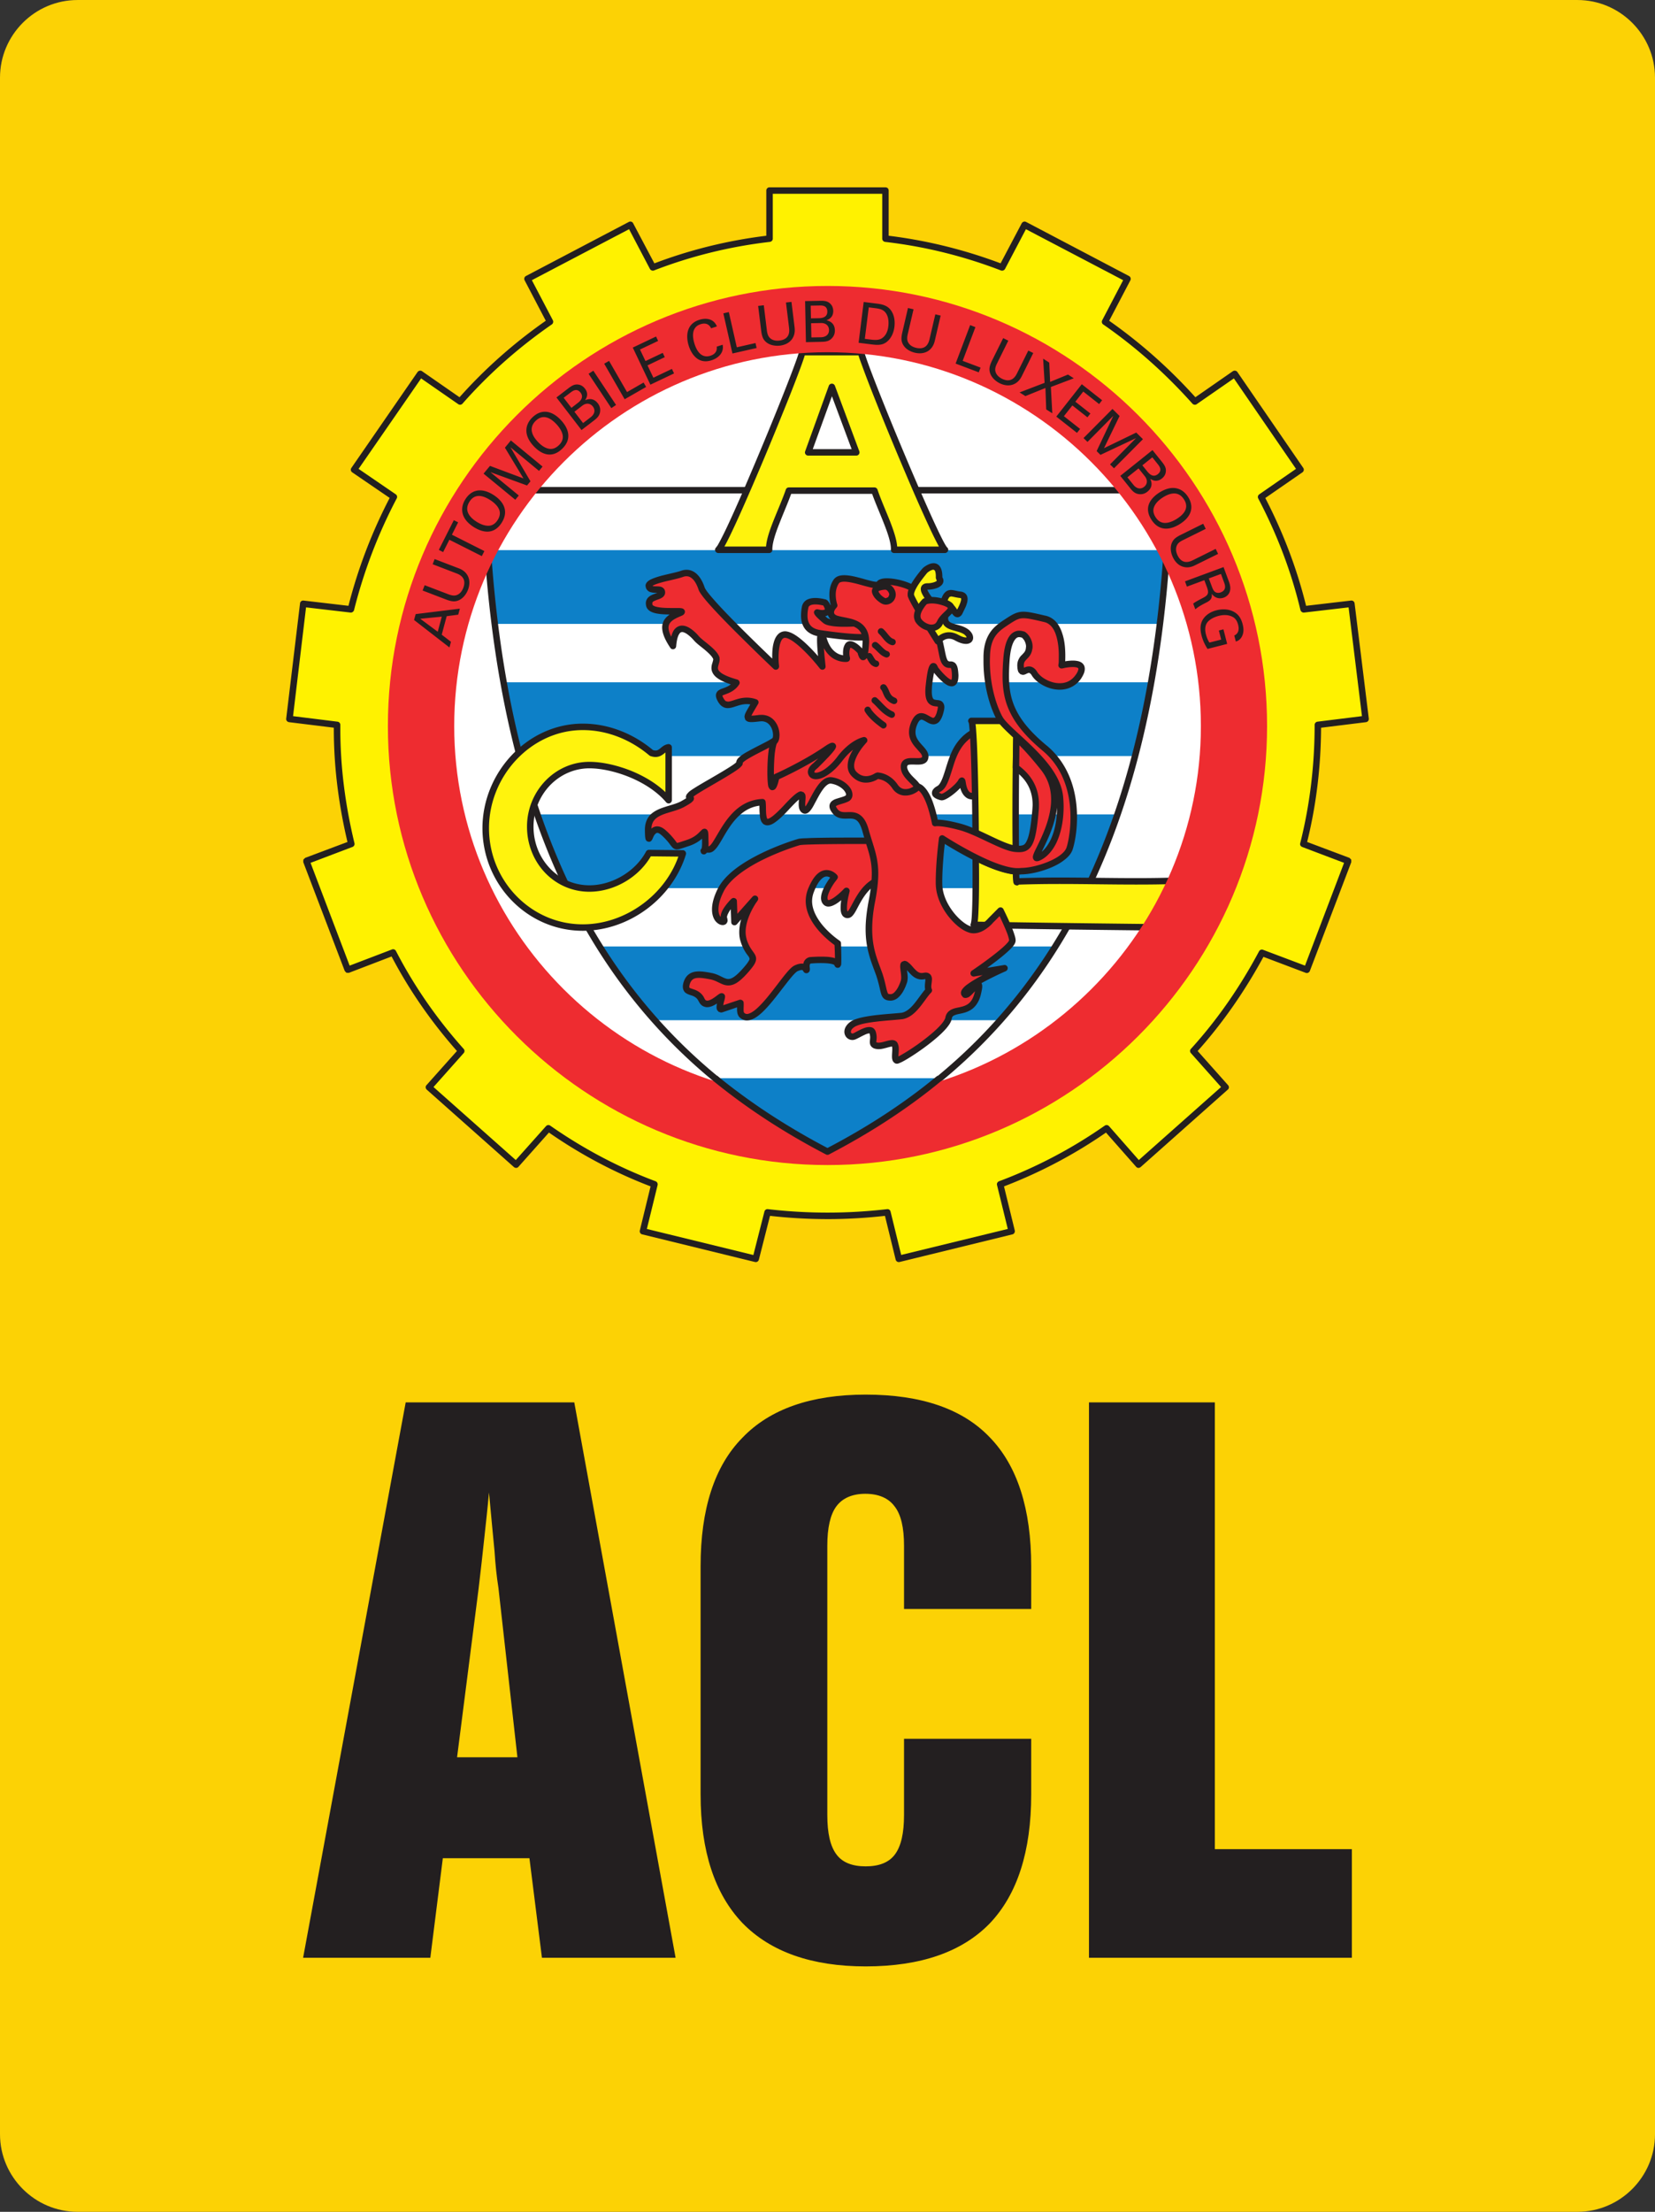 <svg xmlns="http://www.w3.org/2000/svg" width="716.467" height="957.12" viewBox="0 0 537.35 717.84" version="1.2"><rect x="0" y="0" width="537.35" height="717.84" fill="#333333" stroke="none"/><defs><clipPath id="a"><path d="M0 0h537.352v717.84H0Zm0 0"/></clipPath></defs><g clip-path="url(#a)"><path style="stroke:none;fill-rule:nonzero;fill:#fcd205;fill-opacity:1" d="M512.168.004H25.184C11.324.004 0 11.332 0 25.207v667.441C0 706.5 11.324 717.84 25.184 717.84h486.984c13.863 0 25.184-11.34 25.184-25.192V25.207c0-13.863-11.32-25.203-25.184-25.203"/></g><path style="stroke:none;fill-rule:nonzero;fill:#231f20;fill-opacity:1" d="m98.414 635.387 33.309-180.246h54.734l32.895 180.246H175.96l-4.063-32.313h-28.117l-4.062 32.313Zm49.988-65.063h19.594l-6.164-54.996c-.578-3.644-.992-7.57-1.266-11.898-.43-4.184-.988-10.5-1.8-19.035-.438 4.902-.996 9.937-1.559 15.12-.566 5.18-1.129 10.485-1.816 16.106l-6.989 54.703M334.816 582.355c0 18.473-4.5 32.473-13.441 41.864-8.953 9.242-22.395 13.972-40.313 13.972-17.488 0-30.93-4.73-40.03-14.109-8.938-9.398-13.563-23.254-13.563-41.727V508.32c0-18.476 4.472-32.472 13.562-41.691 8.977-9.379 22.418-14.012 40.031-14.012 18.07 0 31.5 4.633 40.313 13.88 8.941 9.214 13.441 23.202 13.441 41.823v13.864h-41.293V501.62c0-5.726-.968-10.094-3.074-12.738-1.96-2.66-5.168-4.074-9.504-4.074-4.21 0-7.433 1.414-9.394 4.074-1.973 2.644-2.938 7.012-2.938 12.738v87.453c0 5.89.965 10.086 2.938 12.742 1.96 2.672 5.183 3.903 9.512 3.903 4.347 0 7.566-1.23 9.535-3.903 1.957-2.656 2.925-6.851 2.925-12.742v-24.75h41.293v18.031M353.57 635.387V455.14h40.871v144.996h44.489v35.25h-85.36"/><path style="stroke:none;fill-rule:nonzero;fill:#fff;fill-opacity:1" d="M268.695 370.176c74.25 0 135.004-60.555 135.004-134.809 0-74.472-60.754-135.14-135.004-135.14-74.398 0-135.066 60.668-135.066 135.14 0 74.254 60.668 134.809 135.066 134.809"/><path style="stroke:none;fill-rule:nonzero;fill:#fff;fill-opacity:1" d="M268.695 356.098c66.535 0 120.918-54.29 120.918-120.73 0-66.661-54.383-121.052-120.918-121.052-66.574 0-120.98 54.391-120.98 121.051 0 66.442 54.406 120.73 120.98 120.73"/><path style="stroke:none;fill-rule:nonzero;fill:#0d80c8;fill-opacity:1" d="M305.023 349.957h-72.832c11.286 9.195 23.407 17.027 36.508 23.781 13.031-6.754 25.192-14.586 36.324-23.781m37.622-42.773c-5.504 8.718-11.415 16.671-17.899 23.918H212.473a176.396 176.396 0 0 1-17.782-23.918Zm20.234-42.875a242.05 242.05 0 0 1-9.863 23.941H184.18c-3.57-7.547-6.778-15.496-9.711-23.941Zm10.894-42.872a251.028 251.028 0 0 1-5.265 23.934H168.71a374.494 374.494 0 0 1-5.27-23.934h210.332l5.106-42.886c-.52 8.332-1.281 16.265-2.188 23.937H160.625c-1.031-7.672-1.648-15.605-2.266-23.937h220.52l-5.106 42.887"/><path style="stroke:none;fill-rule:nonzero;fill:#ee2c30;fill-opacity:1" d="m329.844 249.203.277-9.465c-2.71-2.074-3.46-1.41-6.285-2.554-4.61-1.938-9.969.636-12.95 5.496-2.925 4.73-3.304 11.773-6 13.312-2.695 1.555-.5 2.32.66 2.68 1.142.398 5.743-3.45 6.513-4.969.785-1.543 0 3.055 2.57 4.453 2.433 1.176 4.324-2.164 5.879-2.933 1.644-.77-.149-10.239 3.195-9.473 1.426.281 3.598 1.52 6.14 3.453"/><path style="stroke:none;fill-rule:nonzero;fill:#231f20;fill-opacity:1" d="m329.844 249.203 1.058.027.27-9.464a1.073 1.073 0 0 0-.41-.88c-1.414-1.077-2.492-1.515-3.461-1.78-.965-.254-1.727-.36-3.067-.887a9.114 9.114 0 0 0-3.617-.73c-4.156.015-8.156 2.648-10.597 6.632v-.008c-1.582 2.555-2.403 5.582-3.211 8.11-.399 1.257-.774 2.386-1.204 3.242-.414.867-.84 1.394-1.218 1.61-.547.304-.973.6-1.254.952-.332.34-.547.805-.547 1.305-.02.508.191.906.41 1.176.75.75 1.625.953 2.195 1.156l.356-.992-.356.992.551.094c.738-.04 1.297-.344 1.988-.73.993-.587 2.133-1.454 3.079-2.333.98-.898 1.765-1.715 2.195-2.527l.055-.059-.082-.047.082.047-.082-.047.082.047-.598-.414.426.547.172-.133-.598-.414.426.547-.59-.762v.965c.316-.02.512-.14.59-.203l-.59-.762v.965-.972l-.805.574c.098.098.375.398.805.398v-.972l-.805.574.567-.379-.625.191.058.188.567-.379-.625.191.02.051c.038.313.171 1.305.468 2.305.355 1 .941 2.18 2.191 2.887l.035.015a3.584 3.584 0 0 0 1.524.344c1.453-.027 2.476-.879 3.355-1.621.82-.766 1.59-1.516 1.946-1.684l-.465-.933.426.953c.62-.309.843-.797 1.02-1.211.273-.75.35-1.633.405-2.586.118-1.453.168-3.063.41-4.23.086-.59.239-1.044.395-1.231l.168-.168.133.031h.055c1.043.164 3.218 1.38 5.695 3.266.336.23.762.258 1.09.101.347-.183.578-.515.597-.918l-1.058-.027.636-.848c-2.656-1.957-4.777-3.289-6.582-3.62l-.195 1.015.25-1.016-.621-.074a2.235 2.235 0 0 0-1.629.711c-.656.734-.883 1.629-1.05 2.582-.255 1.445-.294 3.121-.372 4.453-.058.668-.133 1.25-.23 1.614l-.106.34v.007l.278.215-.153-.324-.125.11.278.214-.153-.324-.03.02c-.95.507-1.661 1.34-2.427 2-.734.671-1.465 1.09-1.941 1.074l-.59-.137-.453.941.469-.914c-.653-.355-1.059-1.215-1.301-2.168-.125-.465-.184-.93-.258-1.289l-.105-.57-.22-.41c-.112-.157-.425-.493-.917-.493-.277.012-.508.141-.637.223-.39.317-.406.473-.558.695-.055.18-.446.63-.887 1.13a21.604 21.604 0 0 1-2.668 2.277c-.469.336-.922.613-1.27.797l-.437.195-.086.016h-.04l.028.085v-.085h-.027l.027.085v-.085.484l.121-.445-.12-.04v.485l.12-.445-.023-.012c-.348-.117-.79-.266-1.04-.422l-.179-.148-.21.14.21-.078v-.062l-.21.14.21-.078-.41.168h.434l-.024-.168-.41.168h.434-.336l.312.168.024-.168h-.336l.312.168v-.012.012-.012.012c0-.035.25-.285.79-.605 1-.563 1.605-1.48 2.081-2.504.75-1.578 1.305-3.508 1.945-5.508.602-1.985 1.333-4.012 2.372-5.668 2.097-3.488 5.57-5.645 8.808-5.63.938 0 1.91.188 2.805.58l.023.007c1.516.61 2.524.75 3.313.95.785.241 1.437.476 2.71 1.448l.653-.832-1.066-.047-.239 9.47 1.028.042.636-.848-.636.848"/><path style="stroke:none;fill-rule:nonzero;fill:#ee2c30;fill-opacity:1" d="M286.977 272.89s-25.594-.136-27.547.391c-1.395.38-21.102 6.387-25.575 15.856-4.605 9.617 2.06 11.383 1.301 9.226-.93-2.183 3.059-5.879 3.059-5.879l.25 6.778 6.64-7.563s-5.472 7.184-3.671 13.434c1.882 6.273 5.609 4.347.109 10.383-5.508 6.007-6.387 2.039-10.883 1.27-4.5-.884-6.926-.77-7.805 2.69-.765 3.446 3.305 1.41 4.965 5.114 1.817 3.582 6.547-1.918 6.547-1.152 0 .62-1.37 4.457-.14 4.093l6.18-2.047c.085 1.399-.387 3.332.636 4.09 4.723 3.86 14.164-13.949 17.512-15.351 3.207-1.41 3.082 1.007 3.32.507.16-.507-.645-2.566 1.172-3.054 0 0 8.289-.778 8.836 1.137.472 1.812.105-6.665.105-6.665s-12.277-8.062-8.707-17.14c3.598-9.082 7.684-4.344 7.684-4.344s-4.73 5.89-2.934 8.063c1.5 2.046 6.781-3.59 6.781-3.59s-2.171 7.82.372 7.82c2.586 0 4.097-13.45 15.75-11.922 11.539 1.555-3.957-12.144-3.957-12.144"/><path style="stroke:none;fill-rule:nonzero;fill:#231f20;fill-opacity:1" d="m286.977 272.89.011-1.062h-6.945c-3.863 0-8.707 0-12.734.063-2.028.027-3.844.058-5.254.14-.672.02-1.27.035-1.739.074-.476.055-.812.063-1.14.157h.015c-.785.207-6.082 1.812-11.855 4.601-5.703 2.785-11.926 6.657-14.414 11.836v-.008c-1.266 2.614-1.746 4.739-1.746 6.454 0 1.617.426 2.859 1.078 3.738.687.836 1.488 1.324 2.367 1.351.371 0 .77-.086 1.106-.379.324-.28.527-.77.507-1.175l-.101-.676-.02-.035-.078-.29c0-.613.63-1.843 1.39-2.777.391-.48.77-.898 1.04-1.195l.347-.352.106-.109-.703-.762-1.04.059.25 6.758c0 .418.262.793.669.933.418.149.879.04 1.168-.285l6.64-7.554-.797-.696-.812-.629c-.02.075-4.234 5.426-4.273 11.422 0 .953.093 1.953.406 2.942a14.08 14.08 0 0 0 2.062 4.242c.336.426.59.777.727 1.02l.156.452c.024.13-.074.442-.473 1.047-.39.61-1.07 1.45-2.132 2.61-1.098 1.191-1.973 1.953-2.692 2.386-.676.426-1.176.528-1.597.54-.579.007-1.247-.27-2.145-.715-.902-.446-2.023-1.02-3.508-1.27l-.164 1.04.2-1.04c-1.473-.273-2.75-.48-3.915-.48-1.21 0-2.328.23-3.25.906-.945.676-1.535 1.73-1.87 3.035v.04c-.09.35-.118.675-.118.987-.02.856.418 1.707 1.004 2.07.851.563 1.703.68 2.418.997.719.351 1.258.71 1.742 1.738l.04.02c.276.586.66 1.035 1.144 1.378.5.29 1.054.446 1.566.446 1.39-.04 2.57-.79 3.508-1.426.48-.324.887-.64 1.176-.852l.316-.23v-.027l-.305-.614v.696c.305-.02.305-.09.305-.082l-.305-.614v.696-.993l-.77.614c.235.289.587.398.77.379v-.993l-.77.614.735-.613h-.953l.219.613.734-.613h-.953.274l-.274-.016v.015h.274l-.274-.015c-.02.11-.164.758-.332 1.394-.18.641-.336 1.391-.355 2.067.02.277.039.601.21.969l.477.53.746.24.465-.075.055-.016 6.117-2.074-.305-.973-1.07.11.016.437c0 .426-.055 1-.055 1.555 0 .453.039.906.172 1.434.164.484.414 1.046.957 1.41l.617-.856-.66.817a3.327 3.327 0 0 0 2.144.777c1.782-.04 3.336-1.129 4.918-2.574 2.344-2.192 4.743-5.38 6.895-8.156 1.058-1.36 2.027-2.625 2.863-3.59.797-.946 1.55-1.59 1.774-1.657h.015c.625-.296 1.07-.37 1.309-.37.344.019.265.054.344.12l.132.211.137.223.219.25c.113.086.351.234.703.234.371 0 .625-.207.766-.324l.23-.312.074-.235.051-.418c0-.425-.09-.777-.09-1.117l.11-.547c.07-.094.07-.129.347-.21l-.277-1.02.101 1.035 1.02-.07c.633-.04 1.504-.07 2.379-.07 1.137 0 2.351.058 3.25.234.441.086.777.183.95.304l.171.086.16-.168-.2.07.04.098.16-.168-.2.07.102.376.211.285c.125.117.352.351.797.351.348 0 .637-.164.758-.304l.313-.5c.093-.344.093-.559.093-.907.016-.316.016-.722.016-1.168 0-2.082-.11-5.109-.11-5.117a.998.998 0 0 0-.495-.832l-.344-.25c-.883-.613-3.047-2.289-4.973-4.539-1.937-2.293-3.582-5.144-3.582-8.078.02-.992.207-2 .617-3.012.82-2.144 1.68-3.422 2.418-4.109.707-.664 1.223-.82 1.688-.832.492 0 .93.203 1.297.441l.41.32.074.09.008.028.18-.168-.18.16v.008l.18-.168-.18.16.789-.668-.817-.676c0 .02-.851 1.082-1.746 2.52-.879 1.465-1.8 3.203-1.836 4.933 0 .657.172 1.372.645 1.954l.82-.668-.84.62c.414.594 1.157.9 1.762.88.883-.008 1.594-.36 2.363-.778 2.122-1.258 4.254-3.554 4.254-3.582l-.757-.73-1.004-.278c0 .036-.875 3.157-.875 5.692 0 .738.039 1.445.324 2.11.152.343.37.683.703.925.387.277.8.406 1.223.398.796-.015 1.312-.433 1.683-.863.688-.754 1.16-1.773 1.805-2.976.937-1.77 2.121-3.832 3.75-5.446 1.664-1.597 3.707-2.719 6.71-2.719.563 0 1.095.028 1.673.09.652.102 1.23.14 1.742.14 1.082-.007 1.941-.167 2.648-.64.73-.453 1.094-1.3 1.059-2.062-.024-1.258-.656-2.414-1.473-3.664-2.453-3.649-7.097-7.703-7.117-7.75l-.676-.266-.011 1.063-.707.785s.5.437 1.265 1.16c1.121 1.074 2.856 2.785 4.262 4.496.703.871 1.3 1.715 1.726 2.465.442.75.649 1.406.622 1.71l-.133.345c-.14.101-.621.257-1.465.25-.395 0-.875-.04-1.461-.114a16.367 16.367 0 0 0-1.953-.12c-2.688 0-4.914.835-6.676 2.073-2.613 1.864-4.176 4.567-5.344 6.696-.578 1.082-1.07 2.015-1.449 2.617-.207.305-.39.52-.504.601l-.055.067.079.223v-.25l-.079.027.079.223v-.25l-.024.144.059-.117-.035-.027-.024.144.059-.117-.035.035.054-.027-.02-.008-.034.035.054-.027c-.054 0-.277-.582-.234-1.38 0-1.038.2-2.323.406-3.359.121-.52.219-.964.309-1.277.062-.305.11-.492.11-.492.151-.45-.067-.961-.481-1.2a1.085 1.085 0 0 0-1.293.2s-.211.242-.578.605a23.215 23.215 0 0 1-2.344 2.016c-.895.684-1.856 1.121-2.18 1.082h-.055l-.058-.082c-.102-.102-.14-.262-.156-.602-.02-.87.707-2.546 1.511-3.832.38-.648.785-1.23 1.121-1.636l.368-.5.113-.168c.324-.403.324-.953-.04-1.344-.054-.063-1.25-1.543-3.37-1.594-.996 0-2.133.418-3.157 1.418-1.023.992-1.984 2.52-2.921 4.852a10.81 10.81 0 0 0-.707 3.777c.015 4.246 2.546 7.875 4.945 10.438 2.433 2.582 4.824 4.148 4.883 4.18l.558-.884-1.062.047c0 .008.172 3.035.172 5.035 0 .516 0 .965-.02 1.243l-.035.25.586.117-.531-.262-.055.145.586.117-.531-.262.843.41-.664-.675-.18.265.844.41-.664-.675.711.722v-1.02c-.32-.007-.617.18-.71.298l.71.722v-1.02 1l.758-.667c-.086-.11-.332-.332-.758-.332v1l.758-.668-.605.527.777-.305-.172-.222-.605.527.777-.305-.02-.043c-.187-.68-.722-1.047-1.175-1.297-.7-.351-1.508-.507-2.407-.628-.875-.106-1.847-.122-2.77-.122-1.905 0-3.57.141-3.589.141l-.18.035a2.641 2.641 0 0 0-1.644 1.242c-.309.555-.348 1.098-.348 1.555 0 .555.055 1.035.055 1.117h.39l-.37-.082-.02.082h.39l-.37-.082 1.015.242-.918-.484.754.39-.606-.593-.148.203.754.39-.606-.593.73.723v-1.008c-.378 0-.624.187-.73.285l.73.723v-1.008 1.008l.606-.793a.995.995 0 0 0-.605-.215v1.008l.605-.793-.48.605.7-.387-.22-.218-.48.605.7-.387c-.016-.015-.22-.433-.606-.785-.364-.398-1.008-.683-1.754-.676-.645 0-1.324.176-2.172.536l.426.957-.407-.957c-.625.261-1.136.707-1.683 1.25-1.91 1.972-4.477 5.683-7.117 8.894-1.305 1.602-2.641 3.047-3.852 4.102-1.203 1.047-2.324 1.574-2.969 1.574-.308-.012-.55-.094-.84-.324l-.019-.035-.18-.25c-.039-.196-.054-.528-.054-.891 0-.473.035-1.012.035-1.555l-.02-.61c-.015-.355-.199-.62-.484-.796-.293-.176-.602-.223-.89-.14l-6.141 2.054.293.992-.266-1 .113.461v-.488l-.113.027.113.461v-.488.777l.43-.629-.43-.148v.777l.43-.629-.356.508.625-.183-.27-.325-.355.508.625-.183-.015-.094c0-.324.14-1.04.281-1.703.117-.325.191-.64.25-.926.066-.285.121-.465.121-.817 0-.167 0-.417-.254-.73-.234-.277-.617-.398-.84-.387-.3.02-.425.075-.515.11-.399.207-.59.379-.95.62-.464.372-1.062.805-1.675 1.169-.61.351-1.207.55-1.555.543l-.43-.102c-.101-.07-.246-.21-.437-.543l-.934.473.957-.418c-.882-2.094-2.617-2.77-3.722-3.137-.543-.18-.97-.328-1.121-.43-.125-.156-.102-.027-.145-.37l.09-.528-1.024-.23 1.004.27c.266-1.048.668-1.567 1.07-1.88.415-.312 1.055-.5 2.016-.5.914 0 2.106.176 3.496.453h.043c1.118.196 2.012.63 2.918 1.067.914.441 1.844.933 3.075.933.867 0 1.753-.257 2.714-.84.938-.593 1.942-1.472 3.121-2.75 1.098-1.207 1.829-2.093 2.36-2.87.496-.758.824-1.462.824-2.212 0-.593-.219-1.101-.473-1.52-.73-1.214-1.746-2.081-2.605-4.792l-.984.297 1.004-.281a8.625 8.625 0 0 1-.352-2.36c0-2.5.976-5.055 1.95-6.988.472-.953.968-1.758 1.32-2.313.175-.27.367-.492.453-.648l.136-.215a1.028 1.028 0 0 0-.144-1.441c-.446-.371-1.094-.297-1.473.14l-4.922 5.551-.144-4.148a.957.957 0 0 0-.64-.903 1.024 1.024 0 0 0-1.134.2c-.043 0-.847.789-1.687 1.882-.844 1.098-1.785 2.442-1.84 4.07 0 .344.055.708.21 1.083l.985-.399-1.008.344.024.027.234-.054h-.258l.024.054.234-.054h-.258.59l-.37-.41-.22.41h.59l-.37-.41.253.316v-.434l-.254.118.254.316v-.434l-.016-.03c-.3-.071-1.335-.813-1.335-2.977 0-1.297.359-3.13 1.554-5.547 1.977-4.313 7.848-8.172 13.438-10.856 5.554-2.683 10.843-4.289 11.468-4.46 0 0 .317-.048.73-.079 3.087-.23 12.853-.293 19.583-.285 4 0 6.91.035 6.934.035v-1.062l-.707.785.707-.785"/><path style="stroke:none;fill-rule:nonzero;fill:#ee2c30;fill-opacity:1" d="M267.906 195.602s-6.039-1.805-6.531 1.64c-.633 3.602-.383 7.563 4.977 8.332 5.257.766 15.105 2.04 16.918.625 1.78-1.394 2.168-4.617 2.168-4.617s-15.118 1.934-17.532-.25c-2.562-2.176-2.562-2.555-2.562-2.555s2.562.778 3.347-.379c.606-1.156-.785-2.796-.785-2.796"/><path style="stroke:none;fill-rule:nonzero;fill:#231f20;fill-opacity:1" d="m267.906 195.602.313-1.02c-.074-.008-1.688-.496-3.492-.508-.848.012-1.77.106-2.653.535a3.25 3.25 0 0 0-1.742 2.485l1.043.148-1.043-.176a15.83 15.83 0 0 0-.254 2.696c0 1.496.309 3.05 1.285 4.34.989 1.293 2.617 2.199 4.856 2.496 3.547.53 9.207 1.297 13.16 1.297.988 0 1.84-.047 2.598-.176.718-.106 1.37-.25 1.937-.684 1.172-.926 1.746-2.262 2.121-3.332.332-1.086.445-1.945.445-1.992.043-.316-.054-.656-.293-.86a1.027 1.027 0 0 0-.882-.296s-1.493.183-3.684.379c-2.144.203-4.93.39-7.426.39-1.41 0-2.718-.066-3.722-.215-1.024-.14-1.762-.433-1.868-.547l-.02-.023c-1.269-1.074-1.886-1.687-2.108-1.992l-.168-.16-.016-.035-.68.425h.785c-.007-.324-.105-.425-.105-.425l-.68.425h.785-1.054l-.301 1c.039.008.96.29 2.016.297.382 0 .828-.027 1.25-.176a2.419 2.419 0 0 0 1.23-.918l.055-.074c.215-.379.308-.804.308-1.183-.015-.825-.363-1.5-.605-1.989-.293-.484-.586-.797-.586-.816l-.492-.336-.313 1.02-.804.668v.027c.082.074.277.324.414.633.168.293.277.617.277.793l-.047.175.945.5-.882-.582-.16.082-.59.086c-.36 0-.727-.039-.993-.113l-.324-.074-.094-.02c-.324-.101-.652-.035-.957.168-.234.192-.418.5-.418.832.024.278.118.457.204.602.25.473.793 1.082 2.746 2.77l.683-.817-.703.79c.781.663 1.746.866 2.938 1.054 1.199.195 2.609.25 4.054.25 5.184 0 11.352-.797 11.39-.797l-.147-1.047-1.028-.121-.02.113a8.767 8.767 0 0 1-.5 1.805c-.25.785-.714 1.59-1.273 2.008l.016-.008c-.016.016-.406.2-.992.277-.59.082-1.36.13-2.262.13-3.7 0-9.332-.743-12.887-1.27-1.863-.27-2.86-.914-3.445-1.684-.598-.77-.867-1.832-.867-3.07 0-.742.078-1.532.25-2.332v-.032c.093-.527.234-.695.632-.914.387-.214.997-.324 1.665-.32a9.67 9.67 0 0 1 1.972.223l.68.14.234.067.293-.992-.804.668.804-.668M278.316 234.617c.887.805 1.454 1.637 2.282 2.656.804.993 1.859 2.082 3.62 3.223.477.305 1.16.164 1.458-.305a1.04 1.04 0 0 0-.297-1.472c-1.574-1.028-2.434-1.899-3.172-2.797-.77-.879-1.394-1.832-2.437-2.832a1.044 1.044 0 0 0-1.489.047c-.398.394-.39 1.082.035 1.48"/><path style="stroke:none;fill-rule:nonzero;fill:#fff30d;fill-opacity:1" d="m316.79 272.246 13.054 6.395c-.258-13.942 0-42.368.527-44.672H315.38c.77 0 1.293 20.355 1.41 38.277"/><path style="stroke:none;fill-rule:nonzero;fill:#231f20;fill-opacity:1" d="m316.79 272.246-.481.922 13.101 6.434c.305.148.711.12 1.016-.082.3-.188.476-.52.476-.899-.066-3.738-.086-8.555-.086-13.617 0-6.86.032-14.18.164-20.008.04-2.91.098-5.445.192-7.36.055-.952.058-1.741.098-2.347a7.938 7.938 0 0 1 .14-1.078c.035-.324 0-.664-.215-.899a1.047 1.047 0 0 0-.824-.386H315.38a.98.98 0 0 0-.73.312c-.184.196-.317.453-.317.73 0 .278.133.548.316.743.196.195.45.305.73.305v-.985l-.624.762c.11.094.344.23.625.223v-.985l-.625.762.492-.582-.73.277.238.305.492-.582-.73.277v.02c.043.11.152.656.195 1.387.57 5.265.937 21.66 1.016 36.359.02.394.238.758.582.914l.48-.922h1.043c-.055-8.973-.219-18.543-.453-25.898-.113-3.657-.254-6.778-.426-8.993-.055-1.109-.164-1.988-.242-2.628a5.23 5.23 0 0 0-.195-.832l-.172-.407-.25-.316a1.143 1.143 0 0 0-.715-.246.98.98 0 0 0-.73.312c-.184.196-.317.453-.317.73 0 .278.133.548.316.743.196.195.45.305.73.305h14.993v-1.047l-1.023-.242c-.098.363-.133.78-.172 1.43-.305 4.382-.461 17.823-.461 29.847 0 5.074.035 9.894.101 13.652l1.028-.015.48-.938-13.058-6.414-.477.957h1.043-1.043"/><path style="stroke:none;fill-rule:nonzero;fill:#fff200;fill-opacity:1" d="m245.375 408.563-36.602-8.95 3.7-15.254a154.233 154.233 0 0 1-34.414-18.156l-10.5 11.777-28.297-25.09 10.48-11.8c-8.539-9.578-16.105-20.324-22.117-31.969l-14.727 5.61-13.421-35.313 14.593-5.52c-3.082-12.66-4.726-25.609-4.617-38.652l-15.469-1.906 4.477-37.375 15.457 1.785c3.215-12.8 7.941-25.086 14.004-36.469l-12.953-8.828 21.472-31.101 12.95 8.957c8.574-9.727 18.441-18.426 29.16-25.86l-7.281-13.941 33.421-17.531 7.29 13.82c11.898-4.61 24.683-7.813 37.882-9.348V61.832h37.602v15.617c13.203 1.535 25.86 4.739 37.906 9.348l7.281-13.82 33.41 17.53-7.292 13.942c10.773 7.434 20.492 16.133 29.187 25.86l12.93-8.957 21.383 31.101-12.793 8.828c6.02 11.516 10.718 23.668 13.78 36.469l15.52-1.785 4.606 37.375-15.516 1.906c0 13.043-1.5 25.992-4.691 38.652l14.562 5.52-13.433 35.312-14.59-5.492c-6.145 11.528-13.547 22.274-22.25 31.852l10.476 11.8-28.289 25.09-10.382-11.777c-10.59 7.438-22.235 13.547-34.524 18.156l3.68 15.254-36.59 8.95-3.707-15.122a162.047 162.047 0 0 1-38.906 0Zm23.324-304.747c-72.472 0-131.625 59.008-131.625 131.551 0 72.336 59.153 131.227 131.625 131.227 72.281 0 131.41-58.89 131.41-131.227 0-72.543-59.129-131.55-131.41-131.55"/><path style="stroke:none;fill-rule:nonzero;fill:#231f20;fill-opacity:1" d="m245.375 408.563.254-1-35.606-8.708 3.485-14.23a1.071 1.071 0 0 0-.664-1.254c-12.207-4.574-23.621-10.668-34.18-18.039a1.03 1.03 0 0 0-1.39.164l-9.813 10.996-26.707-23.699 9.785-11a1.018 1.018 0 0 0 0-1.387c-8.508-9.508-16.008-20.199-21.984-31.777-.239-.461-.809-.676-1.278-.488l-13.754 5.25-12.691-33.356 13.586-5.152c.516-.18.785-.703.676-1.207-2.946-12.2-4.598-24.602-4.598-37.106v-1.304a1.032 1.032 0 0 0-.918-1.047l-14.426-1.793 4.215-35.305 14.426 1.684a1.103 1.103 0 0 0 1.16-.793 163.024 163.024 0 0 1 13.856-36.25 1.021 1.021 0 0 0-.313-1.332l-12.07-8.258 20.304-29.36 12.07 8.368c.438.304 1.02.215 1.376-.188 8.504-9.664 18.289-18.297 28.972-25.691.434-.29.598-.88.36-1.352l-6.824-13.015 31.562-16.547 6.777 12.898c.266.453.817.68 1.332.485 11.825-4.582 24.528-7.758 37.606-9.266.55-.074.95-.52.95-1.055V62.887h35.534v14.562c0 .535.407.98.914 1.055 13.09 1.508 25.688 4.683 37.621 9.273.524.188 1.07-.039 1.336-.492l6.786-12.898 31.566 16.547-6.805 13.015c-.238.473-.11 1.063.336 1.352 10.664 7.386 20.324 16.027 28.957 25.703.344.39.957.48 1.387.176l12.078-8.368 20.172 29.36-11.918 8.258a1.035 1.035 0 0 0-.355 1.332C414.53 173.21 419.215 185.3 422.234 198c.176.52.625.852 1.18.805l14.45-1.684 4.343 35.305-14.437 1.793c-.52.062-.93.52-.93 1.027 0 12.969-1.516 25.824-4.68 38.414-.16.52.133 1.027.645 1.223l13.59 5.152-12.68 33.356-13.621-5.133a1.047 1.047 0 0 0-1.305.492c-6.113 11.457-13.473 22.148-22.101 31.637a1.005 1.005 0 0 0-.016 1.406l9.789 11-26.707 23.7-9.664-10.997a1.055 1.055 0 0 0-1.41-.164 154.857 154.857 0 0 1-34.293 18.04c-.516.194-.82.73-.668 1.253l3.492 14.23-34.61 8.438-3.449-14.07c-.12-.536-.617-.864-1.16-.793a166.52 166.52 0 0 1-19.293 1.12c-6.465 0-12.91-.374-19.351-1.12a1.037 1.037 0 0 0-1.153.77l-3.847 15.128 1.027.235.254-1-.254 1 1.023.242 3.836-15.082-1.011-.282-.114 1.063a169.67 169.67 0 0 0 19.59 1.156c6.504 0 13.051-.402 19.563-1.156l-.133-1.063-1.02.258 3.696 15.106c.144.562.695.918 1.285.77l36.617-8.962c.543-.11.914-.718.77-1.27l-3.72-15.218-1.01.234.362 1.012a156.525 156.525 0 0 0 34.77-18.34l-.61-.828-.785.684 10.395 11.789c.168.219.445.34.703.363.305.016.555-.105.777-.277l28.262-25.106c.211-.152.371-.43.39-.75 0-.234-.105-.515-.28-.719l-10.489-11.78-.777.683.777.703c8.738-9.664 16.2-20.48 22.418-32.063l-.945-.492-.371.973 14.601 5.52c.524.203 1.133-.079 1.344-.614l13.453-35.32-.02-.817-.577-.562-14.602-5.488-.367.968 1 .282c3.238-12.785 4.758-25.797 4.758-38.934h-1.067l.195 1.047 15.461-1.914c.57-.078.97-.598.903-1.168l-4.61-37.387c-.062-.574-.574-.98-1.171-.914l-15.485 1.813.098 1.027 1.027-.23c-3.09-12.895-7.82-25.141-13.898-36.723l-.91.484.597.864 12.785-8.833c.5-.343.61-.984.282-1.464l-21.383-31.11a1.018 1.018 0 0 0-.692-.425c-.234-.055-.53 0-.8.175l-12.914 8.969.605.852.773-.704c-8.742-9.792-18.546-18.539-29.351-26.027l-.61.871.93.48 7.305-13.94a1.037 1.037 0 0 0-.457-1.415L333.16 72.031c-.527-.277-1.14-.062-1.433.453l-7.293 13.813.937.5.387-1c-12.102-4.629-24.883-7.848-38.137-9.395l-.156 1.047h1.07V61.832c0-.27-.11-.547-.293-.75a1.2 1.2 0 0 0-.777-.285h-37.602c-.308 0-.554.101-.734.285-.2.203-.324.48-.324.75v15.617h1.058l-.11-1.047c-13.304 1.547-26.19 4.766-38.148 9.407l.375.988.918-.5-7.316-13.813c-.234-.515-.879-.73-1.41-.453l-33.395 17.543c-.511.266-.71.906-.433 1.414l7.297 13.942.91-.48-.59-.872c-10.832 7.48-20.746 16.234-29.371 26.04l.8.69.575-.851-12.918-8.969a.955.955 0 0 0-.79-.175c-.273.054-.5.203-.679.425l-21.48 31.11c-.16.23-.235.507-.18.797.074.265.219.52.465.667l12.93 8.833.609-.864-.98-.484a163.919 163.919 0 0 0-14.028 36.703l1.004.25.133-1.027-15.496-1.813c-.551-.066-1.098.34-1.14.914l-4.49 37.395c-.077.562.348 1.082.915 1.16l15.504 1.914.11-1.047h-1.056c-.015.445-.015.89-.015 1.324 0 12.7 1.668 25.27 4.652 37.598l1.035-.27-.367-.968-14.617 5.488-.586.562-.04.817 13.47 35.32.539.586.816.027 14.719-5.64-.379-.969-.918.469c6.043 11.73 13.656 22.55 22.27 32.203l.765-.703-.765-.684-10.508 11.781a1 1 0 0 0-.258.72c.02.32.172.597.371.75l28.27 25.105c.445.39 1.105.367 1.472-.063l10.512-11.812-.777-.684-.598.828c10.684 7.5 22.25 13.696 34.652 18.34l.36-1.012-1.02-.234-3.71 15.219c-.141.55.198 1.16.78 1.27l36.582 8.96a1.048 1.048 0 0 0 1.293-.77Zm23.324-304.747v-1.062c-73.039 0-132.668 59.488-132.668 132.613 0 72.903 59.63 132.262 132.668 132.262 72.856 0 132.48-59.36 132.48-132.262 0-73.125-59.624-132.613-132.48-132.613v2.101c35.852 0 68.422 14.633 92.059 38.274 23.648 23.64 38.308 56.258 38.308 92.238 0 35.895-14.66 68.422-38.308 91.985-23.637 23.554-56.207 38.175-92.059 38.175-35.96 0-68.578-14.62-92.23-38.175-23.68-23.563-38.32-56.09-38.32-91.985 0-35.98 14.64-68.597 38.32-92.238 23.652-23.64 56.27-38.274 92.23-38.274v-1.039"/><path style="stroke:none;fill-rule:nonzero;fill:#231f20;fill-opacity:1" d="M269.156 374.676c32.617-16.719 59.711-40.297 79.063-74.86 19.344-34.57 30.933-80.093 32.597-140.683.02-.278-.109-.555-.308-.758a1.035 1.035 0 0 0-.746-.324H157.437c-.277 0-.55.12-.742.332-.199.195-.332.472-.332.75 1.762 60.59 13.375 106.113 32.727 140.683 19.375 34.563 46.531 58.141 79.11 74.86.51.27 1.136.05 1.413-.438.274-.55.07-1.16-.457-1.425-32.312-16.57-59.062-39.829-78.226-74.024-19.157-34.191-30.727-79.36-32.434-139.7l-1.059.016v1.047h222.325v-1.047l-1.035-.015c-1.664 60.34-13.207 105.508-32.336 139.7-19.153 34.194-45.88 57.452-78.192 74.022-.515.266-.722.875-.476 1.426.297.489.941.707 1.433.438"/><path style="stroke:none;fill-rule:nonzero;fill:#fff30d;fill-opacity:1" d="M217.078 242.559v17.14c-6.125-7.3-18.02-11.41-25.703-11.41-10.637 0-19.203 9.117-19.203 20 0 11.137 8.433 20.098 19.203 20.098 7.684 0 15.602-4.63 19.309-11.532l11.023.125c-4.242 13.954-18.05 24.06-32.492 24.06-17.328 0-31.512-14.458-31.512-32.259 0-17.52 14.184-32.886 31.512-32.886 8.68 0 16.504 3.59 22.219 8.449 3.093 1.156 3.609-1.528 5.644-1.785"/><path style="stroke:none;fill-rule:nonzero;fill:#231f20;fill-opacity:1" d="M217.078 242.559h-1.023v17.14h1.023l.805-.672c-3.223-3.824-7.867-6.75-12.692-8.75-4.812-1.96-9.808-3.027-13.816-3.027-11.262 0-20.266 9.59-20.266 21.04 0 5.823 2.22 11.12 5.852 14.948 3.644 3.817 8.726 6.176 14.414 6.176 8.102-.012 16.32-4.785 20.242-12.05l-.933-.509-.02 1.051 11.043.121v-1.047l-1.02-.312c-4.054 13.484-17.523 23.336-31.472 23.324-8.371 0-15.977-3.496-21.488-9.144-5.528-5.645-8.957-13.442-8.957-22.067 0-8.476 3.43-16.457 8.957-22.289 5.55-5.851 13.136-9.543 21.488-9.543 8.375-.008 15.96 3.453 21.57 8.192l.278.195c.64.223 1.23.344 1.78.344 1.333 0 2.235-.684 2.86-1.184.668-.543 1.067-.863 1.535-.898l-.16-1.04h-1.023 1.023l-.113-1.062c-1.242.172-2 .906-2.559 1.36-.62.492-.976.722-1.562.722-.239 0-.586-.055-1.024-.215l-.386.98.699-.804c-5.926-5.008-13.965-8.687-22.918-8.687-17.945.015-32.55 15.824-32.57 33.93.02 18.363 14.644 33.304 32.57 33.304 14.937-.012 29.086-10.375 33.496-24.797a1.07 1.07 0 0 0-.172-.926c-.2-.27-.492-.437-.832-.437l-11.004-.117c-.39-.008-.742.199-.941.554-3.48 6.535-11.11 10.969-18.387 10.957-5.082 0-9.613-2.097-12.871-5.543-3.274-3.441-5.281-8.199-5.281-13.488 0-5.172 2.027-9.91 5.308-13.363 3.29-3.434 7.84-5.57 12.844-5.57 3.672 0 8.445.988 13.031 2.874 4.586 1.887 8.965 4.692 11.867 8.137.305.352.786.485 1.192.324.398-.156.68-.546.68-.992v-17.14c0-.297-.118-.602-.352-.786a1.127 1.127 0 0 0-.828-.277l.113 1.063"/><path style="stroke:none;fill-rule:nonzero;fill:#fff30d;fill-opacity:1" d="M269.941 159.215h-13.804c-2.168 6.406-6.547 14.617-6.383 19.219h-16.535c2.824-2.297 26.105-58.75 27.261-64.13h19.07c1.145 5.38 24.587 61.942 27.262 64.13h-16.53c.156-4.602-4.22-12.813-6.391-19.22Zm.282-12.403h7.785l-7.914-21.257-7.688 21.257h7.817"/><path style="stroke:none;fill-rule:nonzero;fill:#231f20;fill-opacity:1" d="M269.941 159.215v-1.028h-13.804c-.457 0-.848.27-.992.708-1.063 3.062-2.645 6.664-4 10.066-1.356 3.437-2.458 6.648-2.458 9.27v.238l1.067-.035v-1.055h-16.535v1.055l.652.812c.41-.36.645-.738 1-1.293 1.297-2.168 3.477-6.789 6.11-12.7 3.953-8.87 8.882-20.57 12.89-30.519 2.031-4.96 3.824-9.504 5.16-13.05 1.364-3.563 2.215-6.036 2.48-7.157l-1.03-.222v1.039h19.07v-1.04l-1.028.223c.16.817.68 2.27 1.454 4.344 2.632 7.274 8.503 21.777 14.035 34.727 2.73 6.464 5.43 12.554 7.566 17.144a118.63 118.63 0 0 0 2.75 5.645c.36.703.688 1.304.961 1.777.316.461.512.777.867 1.082l.656-.812v-1.055h-16.53v1.055l1.058.035v-.258c-.02-2.617-1.113-5.82-2.45-9.25-1.355-3.402-2.964-7.004-3.98-10.066a1.059 1.059 0 0 0-1.02-.708h-13.949v2.094h13.95v-1.066l-.98.351c1.097 3.215 2.706 6.805 4.015 10.157 1.336 3.343 2.36 6.48 2.34 8.488v.195c-.016.27.074.555.27.77.194.191.487.312.745.312h16.531c.43 0 .82-.285 1.016-.703.121-.41.016-.906-.355-1.164l-.121.145.14-.13-.02-.015-.12.145.14-.13c-.055-.034-.312-.398-.64-.952-1.184-2.055-3.414-6.77-6.012-12.653-3.926-8.86-8.824-20.445-12.809-30.277-1.988-4.926-3.785-9.426-5.086-12.887-1.324-3.469-2.207-6.015-2.347-6.773-.13-.48-.575-.844-1.047-.844h-19.07c-.497 0-.922.363-1.051.844-.086.527-.578 2.027-1.336 4.062-2.617 7.172-8.469 21.66-13.973 34.574-2.73 6.45-5.383 12.524-7.5 17.067a122.89 122.89 0 0 1-2.73 5.582c-.368.684-.672 1.258-.914 1.656l-.336.445-.075.122-.007.035.082.101-.082-.117v.016l.082.101-.082-.117c-.352.266-.477.754-.332 1.164.16.418.55.703.992.703h16.535c.254 0 .535-.12.734-.312.2-.215.285-.5.285-.77l-.007-.176c0-2.02 1.004-5.156 2.351-8.5 1.293-3.359 2.906-6.94 4.008-10.164l-.988-.351v1.066h13.804Zm.282-12.403v1.055h7.785c.37 0 .676-.156.879-.46a1.04 1.04 0 0 0 .113-.954l-7.922-21.254a1.06 1.06 0 0 0-.984-.683c-.45 0-.84.277-.996.695l-7.676 21.25a.968.968 0 0 0 .117.953c.207.297.516.453.867.453h7.817v-2.09h-6.332l6.222-17.172 6.403 17.172h-6.293v1.036"/><path style="stroke:none;fill-rule:nonzero;fill:#fff30d;fill-opacity:1" d="M329.844 282.879c-4.477-.766-8.817-2.305-13.055-4.61.129 14.07-.117 20.985-.64 21.891 22.015.36 44.05.64 66.058.871v-15.219c-17.289.641-34.562-.378-51.836.27-.25.102-.36 1.406-.527-3.203"/><path style="stroke:none;fill-rule:nonzero;fill:#231f20;fill-opacity:1" d="m329.844 282.879.187-1.04c-4.37-.745-8.597-2.245-12.73-4.51a1.09 1.09 0 0 0-1.055.034c-.316.196-.52.543-.52.907.04 2.46.04 4.695.04 6.71 0 4.797-.055 8.375-.172 10.856-.055 1.23-.106 2.195-.196 2.851-.035.325-.097.602-.117.778l-.054.187v.024l.289.113-.27-.156-.02.043.29.113-.27-.156a1.056 1.056 0 0 0 0 1.043c.188.328.52.531.883.531 22.016.379 44.05.637 66.058.879.282 0 .54-.094.762-.305.184-.187.293-.472.293-.75v-15.219c0-.277-.11-.535-.308-.742-.227-.191-.465-.3-.762-.3-4.434.164-8.867.218-13.293.218-8.309 0-16.633-.195-24.953-.195-4.535 0-9.067.086-13.602.227l-.347.09-.489.343-.12.176.589.441-.512-.535-.078.094.59.441-.512-.535.688.73v-.988c-.438 0-.61.196-.688.258l.688.73v-.988 1.008l.594-.812-.594-.196v1.008l.594-.812-.532.738.848-.332-.316-.406-.532.738.848-.332-.316.121.336-.059-.02-.062-.316.121.336-.059c-.043-.144-.098-1.062-.16-3.101-.02-.5-.383-.906-.872-1l-.187 1.039-1.028.027c.02 1.453.055 2.317.122 2.88.042.269.062.452.082.667l.175.395.274.324.664.215c.293 0 .484-.11.61-.203.355-.282.32-.352.374-.399l-.672-.5.356.75c.262-.14.277-.25.316-.25l-.672-.5.356.75-.43-.953.04 1.035c4.5-.156 8.995-.222 13.515-.222 8.285 0 16.601.187 24.953.187 4.445 0 8.894-.047 13.363-.207l-.035-1.063h-1.055v15.22h1.055l.02-1.04c-22.012-.25-44.04-.5-66.043-.89l-.036 1.058.934.516c.133-.278.184-.504.242-.785.196-.914.324-2.496.399-4.954.109-2.453.164-5.738.164-9.957 0-2.015-.02-4.265-.055-6.738l-1.043.028-.508.914c4.317 2.351 8.793 3.945 13.395 4.714l.168-1.02-1.028.028 1.028-.027"/><path style="stroke:none;fill-rule:nonzero;fill:#ee2c30;fill-opacity:1" d="M268.695 114.316c-66.836 0-121.218 54.508-121.218 121.329 0 66.562 54.382 120.921 121.218 120.921 66.645 0 121.211-54.359 121.211-120.921 0-66.82-54.566-121.329-121.21-121.329m0-21.511c78.558 0 142.699 64.117 142.699 142.84 0 78.464-64.141 142.472-142.7 142.472-78.632 0-142.754-64.008-142.754-142.472 0-78.723 64.121-142.84 142.754-142.84"/><path style="stroke:none;fill-rule:nonzero;fill:#ee2c30;fill-opacity:1" d="M329.586 275.445c-4.082-.367-12.152-5.617-18.152-7.156-5.887-1.562-7.829-1.176-7.829-1.176s-2.027-11.496-6.02-11.89c-4.085-.391-20.843-32.008-29.808-25.227-9.086 6.797-14.597 8.988-15.5 9.742-2.16 2.172-12.789 6.012-12.164 7.922-.234 1.414-14.172 8.57-15.847 10.254-1.805 1.649 2.273.242-2.184 2.805-4.473 2.695-11.894 1.804-11.656 8.98.258 7.164.258-3.988 5.242.75 5.004 4.63 1.941 4.996 7.832 3.082 5.75-1.926 5.352-6.418 5.484-.777.266 5.656-1.914 2.691 1.164 2.941 3.196.121 5.895-14.836 17.383-15.343.39 3.707-1.133 11.382 7.578 1.921 8.707-9.363 3.7-1.035 5.883.622 2.055 1.554 4.61-10.36 9.102-9.59 4.594.757 7.039 4.851 4.847 5.879-2.175 1.168-6.394.906-3.695 4.23 2.91 3.313 7.559-2.176 9.84 6.285 2.316 8.309 4.351 10.735 1.934 23.149-2.325 12.422.382 17.53 2.418 23.289 1.921 5.765 1.152 7.433 3.453 7.562 2.296.25 3.988-3.082 4.609-5.25.629-2.164-1.16-6.523.629-5.36 1.668 1.134 2.82 4.204 5.797 3.696 2.914-.648.742 2.82 1.652 4.637-2.324 2.277-4.762 7.652-8.7 8.293-3.847.52-13.839.77-16.39 2.96-2.55 2.048-.77 4.583 1.137 3.563 1.926-.886 5.242-3.191 5.777-.886.641 2.304-.925 3.691 1.41 4.074 2.274.277 5.247-1.77 5.747-.25.628 1.418-.5 4.765.628 5.008 1.153.109 16.016-9.461 16.774-13.7.762-4.214 7.555-.25 9.473-7.953 1.906-7.8-3.45 2.196-4.352 0-1.031-2.144 13.055-8.308 13.055-8.308l-9.989 1.68s12.555-8.45 12.555-10.633c0-2.043-3.848-9.739-3.848-9.739l-3.3 3.34s-3.461 4.106-6.926 2.688c-3.582-1.27-9.473-7.7-9.742-14.348-.11-6.508 1.031-15.09 1.031-15.09 5.371 3.445 19.062 11.535 25.602 10.637 5.132 0 14.332-3.23 15.714-7.313 1.446-4.09 4.52-22.14-8.027-32.636-12.664-10.485-13.21-18.18-12.426-28.657.785-10.515 5.016-8.203 5.39-8.203.349 0 2.536 2.18 1.884 4.852-.489 2.687-3.035 2.324-2.645 5.887.387 3.453 2.262-1.5 4.45 1.925 2.03 3.461 10.269 6.922 14.34.899 4-6.024-5.49-3.594-5.49-3.594s1.52-13.54-5.503-15.074c-7.172-1.688-7.977-1.809-11.531.488-3.453 2.305-7.168 4.227-7.317 11.793-.23 7.672 1.555 14.957 4.118 19.809 2.433 4.886 18.937 14.726 19.703 26.136.77 11.38-3.309 17.793-7.145 19.34-3.86 1.516 12-16.273 1.781-29.207-4.226-5.25-7.02-8.187-8.804-9.605l-.168 9.476c3.332 2.426 6.922 6.266 6.418 13.45-1.032 12.652-2.59 13.292-6.676 12.921"/><path style="stroke:none;fill-rule:nonzero;fill:#231f20;fill-opacity:1" d="m329.586 275.445.09-1.047c-1.68-.125-4.754-1.488-7.992-3.043-3.286-1.546-6.829-3.289-10.012-4.093-3.98-1.051-6.219-1.239-7.328-1.239-.559 0-.871.067-.946.086l.207 1.004 1.028-.164c0-.027-.496-2.953-1.54-5.98-.491-1.508-1.156-3.035-2-4.305a8.063 8.063 0 0 0-1.429-1.644c-.531-.438-1.215-.778-1.965-.852v.047-.047.047-.047c-.113 0-.75-.41-1.433-1.176-2.582-2.601-6.864-8.812-11.438-14.328-2.308-2.777-4.691-5.39-7.062-7.351-2.395-1.926-4.75-3.286-7.18-3.313-1.215 0-2.41.398-3.45 1.184-4.476 3.343-8.105 5.554-10.714 7.043-1.277.734-2.32 1.277-3.086 1.687-.816.434-1.313.684-1.727 1.02l-.054.05c-.375.371-1.375 1.012-2.57 1.657-1.833.972-4.165 2.105-6.087 3.187-.996.527-1.835 1.055-2.492 1.59-.332.262-.644.52-.902.844-.234.316-.457.703-.457 1.23l.066.52 1-.352-1.023-.18.594.125-.512-.335-.082.21.594.125-.512-.335.039.015-.04-.023v.008l.04.015-.04-.023c-.034.074-.343.36-.804.703-1.601 1.168-4.945 3.11-8.008 4.894-1.57.899-3.023 1.75-4.222 2.48-1.207.763-2.09 1.298-2.621 1.825l.75.75-.711-.777-.535.593c-.13.22-.29.5-.31.872 0 .378.22.75.407.918l.453.332.309-.512-.422.398.113.114.309-.512-.422.398.668-.61h-.902l.234.61.668-.61h-.902.691l-.559-.483s-.132.14-.132.484h.691l-.559-.484v.011c-.117.114-.683.528-1.82 1.164-1.926 1.2-4.808 1.649-7.316 2.676-1.266.543-2.496 1.223-3.418 2.344-.887 1.11-1.43 2.629-1.41 4.496v.41c.02.918.035 1.543.097 1.98l.09.575.164.387.274.324.648.207c.547-.031.746-.281.844-.375l.308-.48c.18-.415.403-1.009.711-1.454l.489-.492.355-.129c.242-.008.75.129 1.582.93h.02c1.515 1.43 2.242 2.375 2.71 3.054.282.332.477.61.79.903.332.297.867.52 1.34.5.519-.008.972-.156 1.582-.352.605-.176 1.355-.441 2.414-.793 1.996-.668 3.355-1.64 4.23-2.437.461-.395.777-.75.992-.98l.211-.196-.277-.313.2.364.077-.051-.277-.313.2.364-.411-.778v.868l.41-.09-.41-.778v.868-.938l-.727.625.727.313v-.938l-.727.625.59-.52-.758.258.168.262.59-.52-.758.258.348-.136-.348.101v.035l.348-.136-.348.101s.036.25.055.63c0 .398.016.98.035 1.694v.903c0 .957-.09 1.5-.16 1.762l-.039.12v.028l.496.285-.406-.426-.09.14.496.286-.406-.426.68.703v-.972c-.465.047-.57.215-.68.27l.68.702v-.972 1.039l.824-.621-.824-.418v1.039l.824-.621-.805.601h1l-.195-.601-.805.601h1-.812l.632.508c.063-.07.164-.152.18-.508h-.812l.632.508-.308-.23.238.328.07-.098-.308-.23.238.328h-.02.02-.02.02c.035 0 .18-.07.48-.07l.297.011h.098c.832-.012 1.457-.441 1.945-.953.887-.879 1.594-2.14 2.485-3.629 1.261-2.219 2.844-4.879 4.91-6.969 2.094-2.101 4.617-3.628 8.086-3.796l-.059-1.043-1.004.109c.086 1.074 0 2.703.18 4.137.059.691.184 1.406.496 2.039.188.312.426.625.742.867.375.23.805.36 1.22.36.952-.028 1.8-.442 2.823-1.227 1.067-.79 2.332-1.953 3.899-3.649 1.511-1.62 2.554-2.683 3.32-3.343.371-.305.633-.5.82-.61l.18-.094-.023-.074v.074h.023l-.023-.074v.074l-.094-.453v.453h.094l-.094-.453v.453-.691l-.414.555.414.136v-.691l-.414.555.351-.446-.597.149.246.297.351-.446-.597.149.02.242c0 .48-.126 1.36-.126 2.285 0 .434.035.899.16 1.367.133.477.391.985.871 1.332.29.215.657.356 1.024.356.695-.02 1.148-.406 1.488-.75.598-.63 1.094-1.473 1.61-2.48.804-1.465 1.671-3.215 2.617-4.52.449-.645.937-1.195 1.394-1.527.43-.348.809-.5 1.196-.5l.238.027c1.504.254 2.75.918 3.61 1.668.831.722 1.214 1.594 1.175 1.926l-.2.316-.054.008c-.648.344-1.726.601-2.73.933-.551.16-1.032.364-1.52.723-.465.34-.906.98-.887 1.73 0 .844.422 1.575 1.106 2.426l.027.028c.59.691 1.29 1.109 2.004 1.336.7.21 1.39.257 2.016.257.492 0 .976-.027 1.414-.027.922.008 1.61.11 2.234.582.653.473 1.336 1.516 1.945 3.73.786 2.88 1.56 5.016 2.11 7.051.535 2.047.883 3.965.883 6.461 0 2.352-.285 5.239-1.067 9.164-.633 3.453-.937 6.36-.937 8.887 0 6.766 1.949 10.86 3.402 14.95l.985-.352-.985.336c.942 2.82 1.2 4.57 1.57 5.855.184.629.399 1.211.922 1.723.512.469 1.2.668 1.907.691l.039-1.043-.098 1.043.34.02c.793 0 1.55-.313 2.137-.711 1.761-1.305 2.707-3.613 3.265-5.293.121-.512.16-1 .184-1.512-.024-1.441-.39-3.008-.356-3.629v-.183l-.527-.122.406.372.121-.25-.527-.122.406.372-.597-.528v.79l.597-.262-.597-.528v.79-.493l-.157.461.157.031v-.492l-.157.461.047.059.594-.883-.606.87c.567.353 1.207 1.25 2.075 2.13.816.87 2.011 1.805 3.656 1.805.281 0 .543-.028.84-.082l.043-.008.43-.047.042.008v-.075l-.015.067.015.008v-.075l-.015.067.136-.27-.3.11.164.16.136-.27-.3.11v.054l.02.215c.019.488-.16 1.363-.16 2.297 0 .535.073 1.125.343 1.711l.945-.453-.762-.758c-1.27 1.313-2.453 3.191-3.789 4.848-1.328 1.668-2.785 2.945-4.332 3.187l.184 1.016-.16-1.016c-1.824.2-5.305.403-8.656.805-1.649.21-3.305.473-4.747.82-1.425.383-2.628.778-3.523 1.555l.695.797-.68-.824c-1.062.87-1.652 1.937-1.652 3.02 0 .687.278 1.386.75 1.874a2.564 2.564 0 0 0 1.875.781c.422 0 .895-.136 1.336-.363l-.492-.926.457.938c.723-.317 1.527-.805 2.332-1.168.746-.387 1.477-.645 1.793-.617l.11.007.062-.046-.086.039.023.007.063-.046-.086.039.023.035.063.133.012.043c.066.378.129.734.129 1.039 0 .523-.098.968-.098 1.535 0 .426.055 1.035.543 1.527.45.488 1.023.676 1.664.758l.058.02.555.035c.977 0 1.88-.278 2.672-.473.758-.23 1.465-.395 1.742-.387h.074l.051-.23-.125.172.074.058.051-.23-.125.172.196-.22-.278.157.082.063.196-.22-.278.157.121-.074-.136.062.015.012.121-.074-.136.062.039.075c.074.105.109.48.109.937 0 .668-.094 1.508-.094 2.313 0 .418.02.8.168 1.23.11.414.547.996 1.207 1.14l.098.009h.121c.414 0 .547-.11.809-.204.836-.32 2.113-1.035 3.761-2.082 2.438-1.543 5.54-3.73 8.086-5.914 1.293-1.082 2.45-2.203 3.352-3.238.902-1.066 1.574-2.047 1.793-3.105.039-.387.195-.59.293-.786.226-.238.683-.468 1.39-.664 1.098-.285 2.633-.425 4.184-1.277 1.523-.832 2.922-2.445 3.586-5.168.273-1.2.457-2.004.457-2.664 0-.313-.04-.582-.184-.934l-.468-.539-.727-.203c-.434.02-.695.176-.937.324-.692.48-1.356 1.29-2.043 2.012-.336.332-.672.645-.887.848l-.293.187-.016.02.114.297v-.317l-.114.02.114.297v-.317.637l.41-.516-.41-.12v.636l.41-.516-.274.387.446-.191-.172-.196-.274.387.446-.191-.02-.067-.445.22h.48l-.035-.22-.445.22h.48-.277l.277.093v-.094h-.277l.277.094.094-.164c.309-.446 1.348-1.242 2.547-2 1.914-1.184 4.37-2.453 6.36-3.414 1.98-.965 3.488-1.614 3.488-1.614.472-.21.73-.757.59-1.265-.165-.512-.665-.828-1.176-.723l-10.012 1.664.183 1.035.586.871s3.176-2.148 6.332-4.543c1.575-1.195 3.164-2.472 4.38-3.617A14.633 14.633 0 0 0 329 307c.383-.54.695-.953.758-1.73 0-.817-.305-1.676-.664-2.75-1.117-3.118-3.301-7.434-3.301-7.461a1.032 1.032 0 0 0-.79-.563 1.075 1.075 0 0 0-.898.293l-3.324 3.352-.043.058-.078.09c-.242.262-.902.899-1.726 1.492-.82.563-1.829 1.02-2.805 1.02-.363 0-.73-.067-1.102-.215l-.074-.02c-1.476-.507-3.773-2.332-5.613-4.793-1.867-2.472-3.293-5.574-3.387-8.582l-1.066.02 1.066-.02c0-.343-.015-.703-.015-1.062 0-3.121.265-6.61.5-9.285.265-2.684.542-4.582.542-4.582l-1.062-.14-.55.882c2.542 1.656 7.007 4.34 11.695 6.629 4.695 2.3 9.597 4.219 13.363 4.226.422 0 .824-.027 1.215-.082l-.121-1.02v1.028c2.765-.008 6.406-.832 9.664-2.183 1.632-.684 3.152-1.508 4.351-2.47 1.254-.945 2.238-2.03 2.7-3.343.609-1.785 1.456-5.668 1.456-10.5.008-7.262-1.918-16.676-9.796-23.285h-.016c-5.192-4.285-8.238-8.035-10-11.645-1.762-3.59-2.274-7.09-2.274-11.023 0-1.629.07-3.313.2-5.113.257-3.559.957-5.496 1.605-6.43.64-.934 1.07-.992 1.535-1.012l.535.078.227.067c.11.023.129.062.465.082v-.696l-.39.602c.015-.008 0 .063.39.094v-.696l-.39.602c.034.027.46.426.796.953.293.547.563 1.23.563 1.973l-.086.719v.054c-.2.918-.61 1.242-1.258 1.938-.352.324-.735.738-.996 1.312-.336.594-.508 1.305-.508 2.149 0 .261.035.52.043.808.09.57.144.989.406 1.422l.559.578.754.207c.726-.027 1.023-.285 1.355-.414.317-.156.567-.23.664-.222l.297.093c.129.082.356.286.629.696l.86-.567-.895.54c.762 1.277 2.09 2.402 3.68 3.265 1.582.852 3.464 1.426 5.41 1.426 2.53.008 5.23-1.055 7.035-3.723v-.023c.73-1.133 1.12-2.078 1.12-3 0-.512-.12-1.012-.41-1.41-.405-.61-1.046-.915-1.62-1.083a7.793 7.793 0 0 0-1.844-.214c-1.93.011-3.856.511-3.89.511l.265 1.016 1.055.133c0-.04.12-1.332.12-3.176 0-2.102-.156-4.941-1.05-7.469-.41-1.297-1.04-2.508-1.89-3.5-.891-1.008-2.055-1.777-3.532-2.094l-.207 1.032.227-1.02c-3.414-.797-5.399-1.277-7.137-1.289-1.887-.008-3.317.707-5.168 1.918h-.02c-1.699 1.129-3.609 2.238-5.156 4.149-1.512 1.914-2.586 4.562-2.633 8.503l1.04.02-1.04-.047v1.535c0 7.305 1.75 14.09 4.223 18.828l.934-.507-.954.488c.782 1.484 2.313 3 4.247 4.832 2.847 2.695 6.62 5.926 9.707 9.508 3.058 3.578 5.43 7.468 5.644 11.383.059.918.078 1.796.078 2.64 0 4.719-.883 8.356-2.168 10.95-1.304 2.581-2.941 4.12-4.379 4.671l-.097.04.117.363v-.383l-.117.02.117.363v-.383.832l.625-.528-.625-.304v.832l.625-.528-.61.485h.79l-.18-.485-.61.485h.79-.282l.282.015v-.015h-.282l.282.015c-.02 0 .035-.265.21-.636.575-1.332 2-3.918 3.258-7.082 1.274-3.196 2.414-7.016 2.414-11.004 0-3.676-.988-7.508-3.73-10.942v-.011c-4.258-5.282-7.074-8.266-8.996-9.782a1.076 1.076 0 0 0-1.102-.109.999.999 0 0 0-.586.914l-.129 9.477c0 .355.164.675.399.882 3.012 2.211 6.015 5.32 6.066 11.235 0 .398-.05.832-.066 1.277-.465 5.567-1.027 8.758-1.79 10.332-.347.805-.683 1.172-1.015 1.387-.375.195-.805.316-1.527.316-.34 0-.75-.039-1.207-.086l-.09 1.047-.098 1.055c.508.05.938.074 1.395.074.879 0 1.77-.129 2.562-.601 1.243-.743 2.012-2.09 2.555-4.137.555-2.082.945-5 1.297-9.227.039-.507.039-.98.039-1.437.035-6.707-3.649-10.586-6.871-12.93l-.621.832 1.066.012.11-9.473-1.008-.015-.664.824c1.672 1.312 4.453 4.219 8.652 9.45l-.02-.017c2.426 3.055 3.301 6.348 3.301 9.653 0 4.176-1.422 8.32-2.875 11.633-.719 1.66-1.46 3.113-2.015 4.25-.301.59-.532 1.101-.704 1.52-.175.46-.316.792-.335 1.304.02.223.058.562.336.879.257.34.703.441.984.426.293 0 .504-.075.75-.157 2.07-.843 4.047-2.77 5.504-5.687 1.426-2.95 2.414-6.91 2.414-11.89 0-.9-.043-1.825-.121-2.798-.422-6.191-4.942-11.625-9.531-16.18-2.278-2.269-4.625-4.34-6.493-6.097-1.882-1.75-3.324-3.277-3.785-4.242l-.02-.008c-2.28-4.36-3.992-10.895-3.992-17.848 0-.472.02-.96.036-1.453v-.02c.07-3.609.925-5.706 2.152-7.234 1.215-1.511 2.922-2.52 4.664-3.695l-.574-.879.574.887c1.867-1.184 2.66-1.555 4.047-1.563 1.324-.02 3.25.406 6.648 1.211 1 .207 1.75.715 2.39 1.406 1.962 2.153 2.481 6.641 2.442 9.602 0 .879-.011 1.602-.027 2.117-.066.524-.105.817-.105.817-.055.332.105.683.355.898.277.23.621.316.95.23l.284-.046c.582-.157 1.93-.399 3.102-.399.648 0 1.234.094 1.535.23l.238.18.036.196c0 .25-.165.902-.805 1.84l.86.574-.856-.594c-1.438 2.102-3.29 2.824-5.29 2.824-1.519 0-3.109-.465-4.425-1.187-1.348-.7-2.348-1.664-2.863-2.47l-.004-.026c-.371-.586-.762-1.036-1.25-1.336a2.43 2.43 0 0 0-1.438-.434c-.683 0-1.219.25-1.594.406l-.425.215-.055.028.055.277v-.278H332l.055.278v-.278.602l.336-.516-.336-.085v.601l.336-.516-.293.461.437-.316-.144-.145-.293.461.437-.316-.18.133.2-.094-.02-.039-.18.133.2-.094-.055-.156-.055-.465-.035-.574c0-.575.09-.914.242-1.176.203-.406.598-.758 1.11-1.313.523-.535 1.129-1.351 1.34-2.507l-1.047-.215 1.03.25c.13-.41.177-.813.177-1.211 0-1.406-.535-2.54-1.075-3.371-.304-.406-.566-.742-.87-.989l-.407-.335c-.168-.083-.277-.22-.738-.258v.797l.164-.758-.164-.04v.798l.164-.758-.445-.133a4.846 4.846 0 0 0-.946-.102c-.968-.035-2.347.473-3.304 1.918-.957 1.442-1.645 3.72-1.903 7.47a68.062 68.062 0 0 0-.218 5.257c-.016 4.11.53 7.996 2.492 11.96 1.925 3.95 5.218 7.915 10.488 12.325 7.266 6.04 9.07 14.73 9.07 21.668 0 4.555-.797 8.352-1.304 9.816-.25.73-.926 1.582-1.97 2.375-3.14 2.438-9.241 4.243-12.776 4.204l-.13.02c-.312.034-.59.046-.964.046-3.055.027-7.883-1.75-12.45-4.008-4.578-2.238-8.968-4.87-11.496-6.496-.277-.195-.652-.223-1.007-.086a1.15 1.15 0 0 0-.602.809c0 .035-1.05 7.707-1.05 14.16 0 .371 0 .758.023 1.117v.012c.152 3.629 1.789 7.058 3.812 9.781 2.074 2.715 4.469 4.742 6.621 5.5l.352-.98-.406.96a4.89 4.89 0 0 0 1.906.387c1.816-.008 3.336-.894 4.398-1.699 1.125-.824 1.778-1.621 1.817-1.656l-.79-.68.716.734 3.328-3.332-.743-.742-.94.473s.94 1.898 1.897 4.055c.477 1.062.97 2.203 1.317 3.168.336.957.531 1.812.512 2.043h.273l-.273-.086v.086h.273l-.273-.086c.02.046-.176.375-.512.77-1.238 1.452-4.176 3.776-6.77 5.675a93.082 93.082 0 0 1-3.37 2.406c-.876.621-1.43.98-1.43.98-.399.29-.567.805-.387 1.278.191.453.68.715 1.137.637l10.003-1.672-.175-1.035-.399-.946c-.02 0-3.336 1.434-6.644 3.172-1.66.88-3.328 1.836-4.617 2.75-.645.446-1.211.88-1.633 1.356-.422.48-.824.941-.86 1.734l.141.695.957-.453-.977.38.524.706c.234.211.586.285.848.278.41 0 .726-.153.984-.25.82-.508 1.504-1.34 2.219-2.055a9.65 9.65 0 0 1 .84-.883l.257-.191h.02l-.258-.493v.54l.258-.047-.258-.493v.54-.836l-.414.695.414.14v-.835l-.414.695.379-.602-.715.215.336.387.379-.602-.715.215.238-.066-.238.054v.012l.238-.066-.238.054v.102c.02.297-.074 1.035-.367 2.148-.457 1.778-1.113 2.739-1.848 3.36-1.097.926-2.523 1.156-4.015 1.469-.715.168-1.512.382-2.184.875-.742.48-1.281 1.312-1.434 2.32-.054.25-.308.789-.718 1.36-1.48 2.105-5.13 5.09-8.47 7.445-1.683 1.175-3.288 2.218-4.558 2.941a24.55 24.55 0 0 1-1.539.86l-.469.195-.085.05.105.47v-.5l-.105.03.105.47v-.5.835l.098-.836h-.098v.836l.098-.836-.118 1.067.235-1.032-.117.496.402-.363-.285-.133-.117.496.402-.363-.27.258.317-.145-.047-.113-.27.258.317-.145-.016-.023-.031-.527c0-.602.11-1.45.11-2.313 0-.582-.036-1.176-.317-1.797l-.941.438.976-.332a1.617 1.617 0 0 0-.805-1.02c-.367-.215-.742-.262-1.074-.262-.789 0-1.547.25-2.316.446-.742.215-1.5.398-2.098.398l-.328-.027-.101 1.047.164-1.047-.442-.094-.07-.027-.113.12.183-.034-.07-.086-.113.12.183-.034-.015-.168c-.02-.25.109-.805.109-1.535 0-.465-.074-.977-.215-1.567l-1.012.278 1.024-.211c-.121-.555-.383-1.047-.809-1.407-.433-.328-.969-.418-1.41-.41-.988.012-1.852.399-2.754.805-.855.418-1.687.879-2.262 1.18l-.043.035-.367.082c-.293-.028-.5-.172-.52-.555 0-.312.137-.785.887-1.383l.043-.015c.375-.352 1.375-.778 2.637-1.11 3.902-.972 10.219-1.234 13.203-1.601h.016c2.414-.426 4.16-2.16 5.61-3.918 1.452-1.785 2.66-3.7 3.66-4.7.304-.304.413-.804.19-1.214-.077-.137-.128-.407-.128-.766 0-.64.187-1.457.207-2.297 0-.426-.04-.926-.395-1.445a1.992 1.992 0 0 0-1.625-.77c-.32 0-.593.051-.886.114l.246 1.02-.184-1.04-.488.04c-.817 0-1.426-.419-2.145-1.161-.73-.71-1.37-1.7-2.39-2.402v-.028c-.293-.168-.59-.336-1.074-.363l-.766.27c-.363.27-.477.601-.55.824l-.063.691c.027 1.047.336 2.5.336 3.63 0 .37-.055.714-.086.917-.297.953-.809 2.184-1.45 3.09-.347.473-.683.836-1.007 1.086-.352.23-.633.312-.926.312l-.121-.015h-.063c-.469 0-.527-.098-.582-.145-.086-.035-.312-.55-.586-1.699-.258-1.148-.597-2.777-1.324-4.988l-.02-.032c-1.527-4.265-3.242-7.875-3.253-14.234 0-2.379.23-5.152.859-8.508.785-3.976 1.113-6.988 1.113-9.543 0-2.691-.383-4.867-.949-6.988-.574-2.156-1.34-4.297-2.121-7.078-.649-2.426-1.531-3.938-2.707-4.824-1.164-.914-2.438-1.04-3.496-1.04-.535 0-.977.032-1.414.032-.508 0-.992-.035-1.371-.156a2.574 2.574 0 0 1-1.082-.715l-.77.695.82-.648c-.543-.684-.675-1.094-.66-1.121h.02c.043-.09.64-.399 1.433-.61.77-.25 1.704-.48 2.586-.926l-.504-.925.446.96c.894-.386 1.433-1.34 1.394-2.21 0-1.305-.746-2.48-1.875-3.497-1.156-1.019-2.75-1.847-4.656-2.167h.023l-.59-.055c-1.468.015-2.59.887-3.495 1.894-1.348 1.528-2.407 3.641-3.336 5.34-.43.856-.856 1.613-1.196 2.086l-.41.453-.016.035.149.325v-.36l-.149.035.149.325v-.36.399l.258-.305-.258-.094v.399l.258-.305-.125-.25c-.055-.18-.075-.465-.075-.797 0-.695.102-1.547.122-2.285-.02-.328-.02-.633-.157-1.035l-.488-.598-.824-.277c-.473.012-.805.187-1.13.402-.991.61-2.323 1.848-4.6 4.32-1.548 1.63-2.715 2.727-3.602 3.399-.856.648-1.446.828-1.594.805h-.039v.035l.02-.035h-.02v.035l.02-.035-.032-.086c-.18-.23-.363-1.164-.39-2.192-.055-1.047 0-2.218-.137-3.238a1.02 1.02 0 0 0-1.063-.953c-3.105.144-5.648 1.258-7.707 2.82-3.078 2.367-5.097 5.672-6.675 8.332-.77 1.313-1.45 2.488-1.996 3.254-.301.383-.547.66-.73.809l-.208.12-.043.016-.016 1.047.079-1.035-.457-.027c-.625 0-1.133.129-1.543.351l-.493.442c-.164.187-.293.363-.312.77l.219.667c.187.258.586.446.879.446.445-.02.605-.207.73-.301.387-.387.484-.7.61-1.207.109-.5.206-1.168.206-2.125 0-.305-.02-.61-.039-.973l-1.043.05 1.043-.019c-.015-1.007-.015-1.683-.058-2.175l-.094-.704-.273-.5c-.153-.21-.551-.406-.848-.398-.59.055-.727.262-.879.36l-.656.632c-.68.73-1.86 1.832-4.067 2.59-1.047.352-1.855.621-2.402.797-.555.176-.867.23-.938.23l-.058.188.11-.168-.052-.02-.058.188.11-.168-.036-.02c-.133-.12-.433-.57-.95-1.23-.558-.676-1.296-1.574-2.48-2.645l-.73.758.73-.75c-1.027-.98-2.007-1.5-3.027-1.508-.746 0-1.39.32-1.848.707-.703.606-1.058 1.348-1.32 1.903-.144.277-.223.527-.289.656l-.059.066v.008l.61.36-.485-.493-.125.133.61.36-.485-.493.684.715v-.992c-.441.012-.605.215-.684.277l.684.715v-.992 1.02l.61-.813-.61-.207v1.02l.61-.813-.536.73.86-.331-.325-.399-.535.73.86-.331-.407.144.426-.09-.02-.054-.406.144.426-.09c-.02-.062-.094-.832-.129-2.129v-.316c0-1.508.367-2.45.95-3.164.87-1.082 2.445-1.77 4.332-2.352 1.902-.601 4-1.093 5.843-2.203l-.531-.898.512.918c.906-.52 1.472-.871 1.879-1.176l.492-.473c.164-.168.34-.433.36-.86 0-.483-.333-.843-.477-.972l-.293-.168-.028-.039-.32.473.422-.36-.102-.113-.32.473.422-.36-.621.54h.804l-.183-.54-.621.54h.804-.687l.66.25.028-.25h-.688l.66.25-.351-.133.312.203.04-.07-.352-.133.312.203.04-.063.179-.187.027-.027c.117-.098.504-.387.992-.711 1.82-1.211 5.473-3.258 8.649-5.137 1.594-.953 3.094-1.852 4.222-2.621.57-.39 1.028-.73 1.418-1.055l.493-.508c.152-.168.297-.351.386-.758l-.035-.511-.476.148h.492l-.016-.148-.476.148h.492-.367l.367.121v-.12h-.367l.367.12-.153-.047.153.055v-.008l-.153-.047.153.055.094-.129c.242-.312 1.046-.887 2.058-1.46 1.496-.9 3.52-1.891 5.348-2.837 1.855-.976 3.465-1.793 4.387-2.707l-.743-.75.707.793c.016-.035.567-.347 1.32-.75 2.333-1.258 7.216-3.804 14.098-8.93h.02c.691-.527 1.375-.742 2.164-.742 1.805-.02 4.32 1.407 6.906 3.77 3.91 3.523 8.055 8.957 11.555 13.55 1.734 2.294 3.332 4.368 4.672 5.942.707.774 1.316 1.434 1.914 1.926.578.48 1.09.867 1.89.96h-.023c.254.04.512.15.844.4 1.168.898 2.398 3.62 3.097 6.054.364 1.23.66 2.398.86 3.223.183.855.3 1.382.3 1.382.02.27.176.512.395.68.238.156.55.23.805.168l-.016-.3.016.3-.016-.3.016.3c.02-.012.195-.039.543-.039.87 0 2.945.164 6.793 1.184h.023c2.844.714 6.36 2.39 9.606 3.945 3.32 1.535 6.343 2.996 8.722 3.246l.098-1.055"/><path style="stroke:none;fill-rule:nonzero;fill:#ee2c30;fill-opacity:1" d="M251.898 216.3s-22.644-21.363-24.074-25.206c-1.281-3.84-3.449-5.887-6.383-4.848-2.824 1.008-11.406 2.176-10.765 4.11.535 1.898 4.219.117 4.219 1.898 0 1.773-4.86 1.023-4.083 4.23.786 3.32 13.817.868 9.715 2.551-4.07 1.676-6.656 3.723-2.043 10.63.801-9.731 6.278-4.106 7.668-2.446 1.305 1.547 5.797 4.23 6.442 6.422.488 2.027-4 4.972 6.511 7.914-2.554 3.98-7.32 1.937-4.988 5.757 2.301 3.844 5.375-1.386 11.149.66-3.196 5.36-3.84 5.755 1.41 5.11 5.222-.5 6.113 6.004 4.851 7.422-1.41 1.398-1.554 12.934-1.02 14.605.645 1.508 1.52-2.949 1.52-2.949s8.715-3.87 15.88-8.722c7.038-4.86-3.063 5.007-3.063 5.007s-2.332 1.535-1.172 2.946c1.172 1.27 5.137 0 9.086-5.25 4.113-5.239 7.84-5.887 7.84-5.887s-6.825 7.156-3.364 10.887c3.477 3.691 7.582.617 7.582.617s3.438 0 5.754 3.465c2.301 3.449 6.38 1.394 7.172.394.762-1.035-4.5-3.734-4.238-6.93.238-3.324 6.523 0 6.894-2.937.387-2.941-6.27-4.61-3.582-11.012 2.72-6.379 6.18 3.59 8.352-3.191 2.023-6.777-4.492.777-3.598-8.824 1.024-9.735 2.043-5.625 2.043-5.625s6.653 8.828 6.524 2.015c-.262-6.765-2.946 0-4.223-6.894-1.41-7.028-2.918-12.164-2.918-12.164s-3.46-7.043-6.426-8.961c-2.828-1.922-10.254-3.328-11.144-1.524-1 1.664-11.871-4.105-13.926-.77-2.2 3.204-.637 7.684-.637 7.684s-2.957 3.063.75 4.36c3.848 1.125 10.117.738 9.485 8.308-.5 7.536-1.696 2.297-1.696 2.297s-3.02-3.453-4.074-1.918c-1.008 1.528-.383 4.235-.383 4.235s-5.246.757-7.425-6.028c-2.305-6.785-.497 8.563-.497 8.563s-7.804-10.09-12.027-10.352c-4.254-.137-3.098 10.352-3.098 10.352"/><path style="stroke:none;fill-rule:nonzero;fill:#231f20;fill-opacity:1" d="m251.898 216.3.711-.76c-.011 0-1.414-1.333-3.539-3.38-3.21-3.09-8.062-7.82-12.246-12.12-2.09-2.153-4.015-4.208-5.445-5.872a47.679 47.679 0 0 1-1.793-2.176c-.422-.61-.719-1.101-.777-1.258l-.985.36 1.008-.313c-.562-1.703-1.285-3.101-2.27-4.156-.953-1.035-2.246-1.715-3.66-1.703-.593 0-1.199.11-1.804.336-1.215.43-3.946.988-6.34 1.597-1.196.333-2.332.688-3.238 1.102-.47.215-.88.445-1.23.77-.325.304-.696.757-.696 1.406l.097.539.985-.317-1 .258c.195.864.945 1.426 1.57 1.575.957.285 1.813.175 2.387.222l.312.047.09.027.133-.297-.277.176.144.121.133-.297-.277.176.312-.183-.367.082.055.101.312-.183-.367.082.18-.047-.18.02v.027l.18-.047-.18.02v.019h.2l-.145-.113-.055.113h.2l-.145-.113-.114.082c-.332.234-1.226.457-2.12.87-.446.204-.923.493-1.313.934-.38.457-.668 1.102-.653 1.79 0 .304.055.597.118.917.199.786.761 1.332 1.367 1.68.894.512 2.015.734 3.168.863 1.176.13 2.43.157 3.523.157.715 0 1.375-.008 1.89-.008.473 0 .845.008 1.04.027l.098.012v-.012.012-.012.012l.203-.703-.403.582.2.12.203-.702-.403.582.559-.797h-.965c0 .394.238.715.406.797l.559-.797h-.965.918l-.68-.633c-.039.059-.238.215-.238.633h.918l-.68-.633.352.316-.262-.386-.09.07.352.316-.262-.386c-.015.008-.187.09-.48.222-1.297.543-2.532 1.118-3.48 1.989a4.702 4.702 0 0 0-1.665 3.629c.035 1.824.848 3.867 2.653 6.562.222.379.683.547 1.117.438.445-.125.742-.493.777-.938.164-2.027.543-3.285.95-3.918.406-.637.624-.664 1.003-.7.446-.01 1.305.38 2.055 1.017.77.585 1.45 1.332 1.82 1.77v-.009c.805.942 2.242 1.957 3.598 3.09.644.555 1.254 1.117 1.738 1.645.477.52.785 1.011.875 1.297l1.016-.297-1.035.242.02.12c0 .177-.11.548-.235 1.013-.164.457-.344 1.082-.344 1.785-.016 1.027.512 2.21 1.734 3.137 1.235.953 3.078 1.804 6.09 2.636l.281-1.02-.863-.562c-.883 1.352-2.004 1.84-3.082 2.25-.55.203-1.101.352-1.61.668-.269.145-.562.36-.76.672-.216.316-.36.723-.34 1.121 0 .738.304 1.371.769 2.176.394.613.82 1.129 1.39 1.46a2.975 2.975 0 0 0 1.692.474c1.097-.008 2.015-.387 3-.696.969-.312 2-.597 3.176-.597.734 0 1.52.125 2.433.43l.356-.977-.946-.536c-.742 1.254-1.351 2.262-1.804 3.07-.426.805-.762 1.372-.797 2.177l.226.84c.278.417.676.62 1.004.722.352.094.703.113 1.067.113.714 0 1.609-.105 2.765-.242l-.105-1.035.078 1.047.48-.04c1.375.028 2.207.602 2.825 1.462.648.89.93 2.105.93 3.027.011.711-.212 1.211-.247 1.211l.785.715-.75-.73c-.511.554-.66 1.136-.859 1.921-.57 2.243-.766 5.973-.766 9.035 0 1.055.036 2.028.09 2.817.07.805.106 1.36.262 1.867l.039.094.336.547c.16.183.496.425.898.41.59-.04.883-.336 1.028-.52.293-.343.406-.687.558-1.05.414-1.098.672-2.504.692-2.536l-1.028-.199.418.95c.043-.008 8.782-3.86 16.043-8.794v-.007c.688-.48 1.211-.786 1.54-.98l.35-.196.063-.012-.152-.543v.555l.152-.012-.152-.543v.555-.914l-.605.691.605.223v-.914l-.605.691.62-.7h-.964l.344.7.62-.7h-.964.578l-.523-.265-.055.266h.578l-.523-.266c-.04.106-.461.668-.961 1.243-.786.917-1.883 2.042-2.766 2.953-.898.879-1.582 1.547-1.602 1.547l.778.757-.586-.879a4.41 4.41 0 0 0-.918.778c-.469.484-1.004 1.148-1.043 2.191 0 .512.195 1.067.566 1.52l.035.039c.536.582 1.286.804 2.024.804 1.207-.007 2.582-.527 4.027-1.527 1.492-1 3.067-2.508 4.649-4.59l-.84-.64.84.648c1.968-2.523 3.789-3.898 5.12-4.648a11.345 11.345 0 0 1 1.552-.73l.382-.11h.106l-.16-1.047-.793-.723c-.024.028-1.14 1.196-2.239 2.871-1.148 1.703-2.34 3.848-2.34 6.133-.019 1.14.34 2.348 1.27 3.309 1.477 1.594 3.18 2.176 4.68 2.164 2.465-.016 4.172-1.367 4.25-1.418l-.61-.832v1.039h.012c.074.008.844.055 1.817.445.953.399 2.07 1.137 3.043 2.563 1.117 1.73 2.824 2.425 4.324 2.386 1.047 0 1.988-.27 2.754-.636.793-.383 1.398-.785 1.793-1.325v-.007c.191-.223.293-.563.293-.844-.016-.473-.176-.785-.348-1.055-.598-.887-1.59-1.664-2.473-2.637-.89-.972-1.496-1.984-1.496-2.761v-.156l.121-.333c.04-.074.098-.148.387-.222.277-.067.695-.094 1.14-.094.547 0 1.133.04 1.743.04.672-.013 1.39-.04 2.047-.317.39-.156.718-.399.996-.739.25-.343.414-.77.472-1.214l.04-.391c-.02-.902-.422-1.664-.887-2.266-.68-.925-1.57-1.738-2.23-2.62-.657-.887-1.122-1.805-1.122-2.997 0-.668.137-1.48.551-2.46.336-.77.644-1.216.863-1.391l.48-.22c.243-.015.813.235 1.458.626.68.371 1.39.879 2.476.91.664.004 1.38-.316 1.88-.871.488-.574.87-1.316 1.198-2.344v-.015c.29-.985.47-1.715.47-2.352 0-.473-.095-.938-.372-1.336a1.722 1.722 0 0 0-.82-.723c-.551-.226-1.016-.226-1.348-.265-.543-.074-.836-.14-1.023-.344-.203-.223-.516-.832-.516-2.434 0-.445.04-.968.055-1.574.293-2.61.586-4.203.804-5.05.118-.438.215-.676.25-.747h-.027.027-.027.027l-.578-.449v.711c.356 0 .551-.219.578-.262l-.578-.449v.711-.738l-.586.476c.02.032.16.246.586.262v-.738l-.586.476.11-.09-.125.075.015.015.11-.09-.125.075.11.203.015.101v.032l.183.375c0 .02.903 1.195 2.04 2.398.609.613 1.218 1.203 1.902 1.703.687.48 1.328.899 2.261.926.657.027 1.442-.426 1.743-1.09.336-.633.449-1.383.468-2.344v-.238c-.109-1.77-.25-2.75-.785-3.539-.402-.617-1.164-.86-1.566-.871-.38 0-.598 0-.727-.008l-.383-.258c-.207-.277-.515-.992-.777-2.363l-.015-.016c-1.415-7.09-2.954-12.261-2.954-12.273l-.074-.156c-.012-.02-.894-1.79-2.12-3.852-1.29-2.039-2.86-4.351-4.657-5.527l-.563.879.575-.867c-2.207-1.473-6.223-2.52-9.145-2.54-.73 0-1.355.055-1.938.235-.613.176-1.207.488-1.558 1.168l.922.48-.875-.566.37.238-.128-.441-.242.203.37.238-.128-.441-.219.02c-.758.027-2.562-.473-4.539-1.04-1.95-.527-4.062-1.094-5.937-1.094-.672 0-1.34.083-1.957.305-.602.235-1.192.649-1.563 1.262l.922.547-.887-.594c-1.074 1.563-1.332 3.352-1.332 4.82 0 2.114.547 3.723.59 3.805l.992-.348-.773-.742c-.02.047-.371.38-.676.895-.328.527-.7 1.27-.719 2.187 0 .582.18 1.23.625 1.77.434.543 1.121.953 1.953 1.238l.036.02c2.011.574 4.316.777 6 1.554.863.387 1.492.88 1.98 1.582.48.696.766 1.657.785 3.14 0 .286-.02.599-.054.942v.02c-.079 1.55-.239 2.523-.344 3.043l-.07.304-.04.086.387.184-.312-.316-.075.132.387.184-.312-.316.59.64v-.847l-.59.207.59.64v-.847.804l.585-.605c-.058-.035-.238-.2-.586-.2v.805l.586-.605-.293.304.313-.238-.02-.066-.293.304.313-.238c-.02-.094-.184-.418-.238-.695l-.133-.379-.04-.129-.214-.488c-.024-.02-.57-.613-1.277-1.262-.372-.32-.801-.648-1.274-.898-.473-.27-.957-.489-1.594-.5-.558-.047-1.285.297-1.62.843v.008c-.634.973-.727 2.067-.735 2.961.008 1.14.223 2.047.223 2.094l1.011-.238-.164-1.047v.008-.008.008-.008l-.316.008a5.304 5.304 0 0 1-2.746-.778c-1.149-.695-2.364-1.96-3.215-4.523v-.012a7.974 7.974 0 0 0-.598-1.492l-.312-.516c-.153-.14-.41-.41-.95-.437a1.137 1.137 0 0 0-.777.297c-.293.285-.347.492-.39.675-.176.52-.196 1.047-.196 1.77 0 3.027.684 8.691.684 8.719l1.058-.13.829-.632c0-.008-1.985-2.563-4.512-5.172-1.281-1.305-2.692-2.629-4.086-3.668-1.395-1.027-2.77-1.82-4.219-1.941h-.133c-.949 0-1.828.441-2.379 1.074-.882.953-1.253 2.203-1.523 3.508-.238 1.304-.277 2.691-.277 3.879 0 1.73.132 3.043.132 3.082l1.043-.13.711-.76-.71.76 1.058-.113s-.035-.296-.09-.804c-.043-.5-.078-1.223-.078-2.035 0-1.493.152-3.258.54-4.54.198-.636.464-1.144.714-1.421.289-.27.492-.38.86-.38h.054l.04-1.058-.075 1.059c.66 0 1.855.582 3.082 1.523 1.883 1.39 3.96 3.52 5.543 5.27.762.867 1.45 1.672 1.914 2.25l.723.902c.293.375.785.5 1.23.336.438-.191.691-.637.633-1.101 0 0-.14-1.415-.336-3.184-.152-1.758-.316-3.914-.316-5.293 0-.5.039-.883.066-1.074l.023-.086-.105-.028.082.028h.023l-.105-.028.082.028-.637-.25.477.48.16-.23-.637-.25.477.48-.656-.652v.934c.289.007.578-.157.656-.282l-.656-.652v.934-.817l-.625.555c.027.02.164.234.625.262v-.817l-.625.555.09-.09-.09.082v.008l.09-.09-.09.082c.027.047.277.527.511 1.285l.989-.34-1.004.313c.968 2.98 2.53 4.73 4.082 5.687 1.562.93 3.074 1.098 3.867 1.098.355 0 .598-.035.644-.035.262-.047.551-.215.696-.453.168-.243.226-.547.168-.832v-.114a5.773 5.773 0 0 1-.196-1.492c0-.691.157-1.414.399-1.785l-.02-.035.02.055v-.02l-.02-.035.02.055-.164-.204.093.243.07-.04-.163-.203.093.243-.039-.125v.125h.04l-.04-.125v.125c.02 0 .274.062.532.218.457.25.988.696 1.394 1.086l.473.461.156.211.781-.71-1.011.234c0 .015.109.476.273.988l.348.805.355.433c.156.168.414.363.863.363.332 0 .606-.12.782-.27.316-.265.402-.526.539-.765.254-.781.437-1.883.582-4.02l-1.035-.066 1.035.075c.039-.38.058-.73.058-1.098 0-1.79-.41-3.215-1.18-4.316-1.097-1.649-2.84-2.442-4.472-2.926-1.684-.453-3.39-.684-4.613-1.043l-.313 1 .332-.985c-.597-.222-.87-.433-1.015-.617l-.14-.418c-.024-.277.14-.715.378-1.074l.332-.418.074-.098.02-.03c.297-.274.37-.684.242-1.083l-.02-.027a10.902 10.902 0 0 1-.468-3.067c0-1.23.265-2.554.996-3.652l.015-.02c.13-.175.243-.296.551-.398.238-.094.664-.168 1.188-.168 1.43-.008 3.488.488 5.402 1.035 1.926.524 3.715 1.067 5.074 1.094.281 0 .57-.035.875-.129.313-.11.668-.316.88-.684l.062-.078-.141-.062.102.11.039-.048-.141-.062.102.11.113-.063c.18-.121.793-.25 1.535-.242 2.39-.008 6.402 1.074 7.96 2.195l.04.02c1.172.73 2.797 2.913 3.973 4.859a43.117 43.117 0 0 1 1.488 2.59c.348.66.55 1.078.574 1.093l.961-.472-1.023.304s.39 1.262.941 3.414c.547 2.133 1.297 5.16 1.973 8.665l1.027-.22-1.027.204c.336 1.8.734 2.86 1.453 3.57.5.547 1.207.73 1.668.781.32.016.582.004.652.016l.082.012.035-.113-.097.085.062.028.035-.113-.097.085.078.09c.094.235.293.946.312 2.305l1.067-.055-1.067.028v.175c.02.782-.09 1.211-.183 1.325l-.035.054.144.11-.078-.157-.066.047.144.11-.078-.157.062.102v-.117l-.062.015.062.102v-.117c-.062.035-.53-.113-1.027-.512-.762-.555-1.687-1.5-2.348-2.266-.351-.382-.62-.75-.828-.992l-.351-.398-.813.633 1.008-.262c0-.035-.043-.266-.21-.602l-.317-.539c-.145-.18-.473-.5-1.024-.507-.316 0-.64.132-.824.285-.308.3-.457.578-.601.918-.41.98-.73 2.707-1.106 6.222a18.025 18.025 0 0 0-.101 1.785c0 1.602.253 2.711.816 3.528.426.61 1.047.96 1.562 1.137.797.242 1.47.207 1.688.269l.074.027.078-.175-.172.093.094.082.078-.175-.172.093v.028l.02.195c0 .297-.117.879-.356 1.738l1.02.309-1-.328c-.293.883-.574 1.37-.77 1.562l-.328.207c-.183.028-.742-.242-1.425-.636-.66-.364-1.465-.883-2.508-.903-.653-.015-1.364.262-1.895.762-.547.5-.969 1.195-1.379 2.129-.504 1.183-.722 2.289-.722 3.277 0 2.387 1.296 4.063 2.394 5.274.531.613 1.024 1.14 1.395 1.593.336.453.449.778.449 1.016v.121l-.063.195-.347.137c-.219.078-.63.098-1.043.098-.531 0-1.137-.02-1.742-.02-.723 0-1.489.02-2.258.367a2.503 2.503 0 0 0-1.02.852c-.273.398-.394.871-.449 1.363v.313c.035 1.992 1.348 3.465 2.469 4.62.535.563 1.074 1.071 1.426 1.474l.378.453.036.062.406-.156h-.418l.012.156.406-.156h-.418.648l-.507-.399-.141.399h.648l-.507-.399.847.637-.847-.637c-.043.067-.457.434-.989.665a4.341 4.341 0 0 1-1.894.457c-.926-.02-1.774-.305-2.578-1.485-1.29-1.914-2.957-2.93-4.239-3.414-1.316-.5-2.312-.5-2.379-.508l-.632.223-.051.027c-.254.176-1.547.98-2.957.953-.988-.015-2.028-.296-3.184-1.488-.476-.539-.664-1.14-.664-1.875-.039-1.476.918-3.437 1.961-4.957.492-.77 1.04-1.418 1.422-1.867l.465-.57.172-.164c.293-.336.37-.817.14-1.223-.218-.379-.652-.613-1.078-.543-.223.035-4.234.812-8.465 6.289v.016c-1.449 1.93-2.922 3.254-4.164 4.117-1.25.847-2.304 1.164-2.86 1.152-.331 0-.444-.097-.464-.11l-.785.716.805-.688-.079-.168c-.02-.062.153-.45.465-.75l.399-.347.117-.102.035-.02.145-.129c0-.007 1.39-1.359 2.804-2.851a35.399 35.399 0 0 0 1.961-2.14c.274-.333.524-.637.703-.907l.262-.434c.04-.148.156-.324.176-.644 0-.227-.117-.613-.39-.863a1.164 1.164 0 0 0-.786-.297c-.336 0-.496.054-.695.148-.528.211-1.215.63-2.293 1.38-3.52 2.374-7.469 4.554-10.504 6.1-1.524.794-2.824 1.407-3.742 1.848-.903.426-1.47.66-1.47.66a1.125 1.125 0 0 0-.597.766s-.015.168-.093.473c-.118.445-.278 1.094-.45 1.61l-.234.546-.04.027.392.278-.254-.38-.137.102.39.278-.253-.38.468.696v-.836l-.468.14.468.696v-.836.836l.61-.594c-.04-.082-.29-.25-.61-.242v.836l.61-.594-.352.336.438-.23-.086-.106-.352.336.438-.23-.086.027.086-.027-.086.027.086-.027-.024-.012-.941.406.984-.312c-.043-.082-.125-.668-.144-1.402a36.536 36.536 0 0 1-.078-2.665c0-1.96.097-4.265.277-6.164.133-.925.238-1.765.41-2.386.055-.309.14-.575.215-.73l.074-.169.043-.047-.117-.093.074.125.043-.032-.117-.093.074.125.078-.055c.617-.723.75-1.633.77-2.633 0-1.332-.371-2.906-1.309-4.219-.89-1.328-2.472-2.37-4.55-2.351l-.688.02h-.024c-1.132.156-2 .238-2.507.238l-.403-.028-.097-.011-.153.402.348-.242-.195-.16-.153.402.348-.242-.41.297h.535l-.125-.297-.41.297h.535-.04.04-.04.04c0-.067.195-.594.594-1.29.406-.73.996-1.695 1.695-2.902.18-.25.195-.594.125-.89a1.127 1.127 0 0 0-.66-.63 9.084 9.084 0 0 0-3.113-.554c-1.508 0-2.786.36-3.82.703-1.024.352-1.848.602-2.356.59l-.61-.149c-.18-.109-.418-.332-.683-.785-.399-.64-.473-1.027-.453-1.074h-.078l.058.02.02-.02h-.078l.058.02-.191-.055.172.102.02-.047-.192-.055.172.102-.094-.047.094.054v-.007l-.094-.047.094.054.113-.074c.332-.191 1.203-.433 2.238-.906 1.024-.484 2.219-1.25 3.125-2.656.172-.29.23-.63.078-.938-.117-.32-.36-.57-.675-.656-2.86-.797-4.532-1.594-5.372-2.258-.824-.684-.902-1.055-.921-1.488 0-.328.117-.723.242-1.176.125-.457.308-.965.308-1.621l-.039-.621-.008-.035c-.261-.797-.777-1.493-1.347-2.13-.88-.964-1.996-1.87-3.004-2.687-1.004-.793-1.926-1.543-2.277-1.98h-.016a14.078 14.078 0 0 0-2.102-2.063c-.937-.722-2.043-1.425-3.367-1.445-1.062-.027-2.172.586-2.824 1.684-.617 1.101-1.023 2.652-1.203 4.851l1.02.086.882-.574c-1.707-2.54-2.312-4.297-2.312-5.406.035-.914.351-1.465.996-2.063.617-.566 1.652-1.11 2.883-1.61.32-.132.558-.25.77-.355l.35-.285c.083-.129.31-.344.329-.824.02-.383-.23-.703-.41-.844-.27-.238-.48-.25-.641-.289-.437-.09-.922-.09-1.574-.09h-1.89c-1.411 0-3.028-.047-4.235-.285-.625-.11-1.137-.277-1.41-.445-.332-.18-.368-.278-.387-.352l-.035-.426c.015-.304.035-.332.234-.539.348-.277 1.137-.543 1.934-.832.398-.148.824-.336 1.219-.648.39-.285.792-.887.769-1.543 0-.399-.117-.852-.394-1.18-.516-.601-1.125-.683-1.555-.738-.742-.066-1.414-.016-1.883-.094l-.387-.11-.054-.058v-.062l-.383.12h.398l-.015-.12-.383.12h.398-.36l.317.188.043-.187h-.36l.317.187h-.023l.023.004v-.004h-.023l.023.004c.028-.09.586-.46 1.371-.738 1.203-.445 2.91-.879 4.551-1.238 1.629-.391 3.164-.743 4.207-1.121v.007a3.077 3.077 0 0 1 1.117-.214c.797.011 1.414.328 2.137 1.039.672.722 1.297 1.879 1.8 3.37v.036c.302.722.84 1.472 1.61 2.472 2.73 3.415 8.375 9.165 13.403 14.094a700.12 700.12 0 0 0 9.316 9.047c.324.305.805.367 1.195.172.399-.2.617-.617.594-1.063l-1.059.114"/><path style="stroke:none;fill-rule:nonzero;fill:#fff30d;fill-opacity:1" d="M300.398 185.078s-5.355 6.008-4.605 8.332c.773 2.305 8.71 14.703 8.71 14.703s2.31-3.308 6.157-1.164c3.965 2.203 5.488.27 3.215-1.758-2.445-1.925-6.805-1.168-7.063-4.23-.12-3.09 0-4.996 1.54-4.227 1.523.778 2.168 4.11 3.32 1.664 1.172-2.304 2.582-5.12 0-5.386-2.567-.242-3.82-1.535-4.98 1.543-1.145 3.082-1.805 3.465-4.352.66-2.426-2.961-3.195-4.867-1.16-4.867 2.183 0 5.12-1.04 3.707-2.696.281-6.656-4.489-2.574-4.489-2.574"/><path style="stroke:none;fill-rule:nonzero;fill:#231f20;fill-opacity:1" d="m300.398 185.078-.765-.703c-.04.02-1.219 1.36-2.426 3.035-.598.852-1.207 1.762-1.695 2.695-.453.942-.817 1.833-.817 2.786 0 .297.012.574.11.851.28.762.914 1.946 1.761 3.461 2.579 4.5 7.04 11.488 7.04 11.496.203.309.542.465.878.477a1.08 1.08 0 0 0 .899-.45l-.067-.035.067.036-.067-.036.067.036c.035-.043.308-.426.82-.786a3.191 3.191 0 0 1 1.914-.648c.543 0 1.207.133 2.012.594 1.355.742 2.516 1.09 3.508 1.101.562 0 1.12-.14 1.61-.492.456-.363.73-.96.714-1.52-.02-.988-.55-1.812-1.41-2.581l-.063-.028c-1.511-1.191-3.343-1.469-4.648-1.879-.68-.191-1.195-.425-1.5-.675-.293-.239-.43-.434-.488-.954l-1.04.102 1.04-.055v-1.48c0-.832.023-1.48.132-1.79l.043-.144.02-.027-.195-.14.097.222.098-.082-.195-.14.097.222-.195-.344v.418l.195-.074-.195-.344v.418-.187l-.04.168.04.02v-.188l-.04.168.141.062h.02c.207.086.645.578 1.012 1.16.203.278.379.563.652.84.258.27.629.64 1.313.668.472.012.906-.266 1.175-.527.258-.266.434-.57.598-.953l-.953-.454.953.461c.313-.664.7-1.425 1.012-2.144.273-.75.52-1.5.52-2.278.003-.546-.137-1.183-.594-1.667-.47-.5-1.102-.73-1.782-.786-1.101-.109-1.926-.48-3.027-.507-.586 0-1.313.203-1.828.703-.516.472-.906 1.125-1.235 2.015-.273.817-.546 1.407-.742 1.684l-.172.195.098.149v-.176l-.098.027.098.149v-.176.055l.012-.055h-.012v.055l.012-.055c-.098.027-.805-.445-1.782-1.543l-.765.71.805-.687c-.707-.859-1.262-1.625-1.61-2.23-.367-.59-.496-1.047-.496-1.11h-.164l.148.075.016-.075h-.164l.148.075-.257-.13.109.298.148-.168-.257-.13.109.298.305-.04c1.02-.007 2.148-.195 3.105-.566a3.957 3.957 0 0 0 1.309-.797c.39-.347.726-.886.726-1.543 0-.574-.273-1.093-.629-1.52l-.804.688 1.062.036.024-.547c-.024-1.395-.22-2.414-.758-3.203-.461-.793-1.387-1.18-2.121-1.145-.95.008-1.73.418-2.328.758a7.985 7.985 0 0 0-1.032.722l-.101.102.765.703.696.79.05-.04a6.55 6.55 0 0 1 .84-.57c.418-.227.868-.383 1.11-.363l.379.21c.172.235.39.852.37 2.036v.464l.262.735.098.152v.02l.137-.028h-.137v.028l.137-.028h-.137.16l-.16-.054v.054h.16l-.16-.054-.219.203c-.53.36-1.804.676-2.804.656-.528.012-1.035.074-1.5.426-.508.344-.73.957-.711 1.472 0 .778.328 1.418.765 2.184.43.75 1.032 1.582 1.801 2.488l.035.07c.61.637 1.118 1.145 1.61 1.536.496.367 1.023.672 1.695.683.39 0 .781-.12 1.11-.351.425-.324.726-.742.968-1.203a9.93 9.93 0 0 0 .703-1.676c.281-.711.531-1.074.684-1.195l.414-.137c.45-.02 1.457.316 2.805.48.37.036.48.13.48.13l.02.242c.015.296-.13.859-.387 1.492-.242.617-.602 1.332-.957 2.015l-.016.008-.215.39.215.212-.097-.25-.118.039.215.21-.097-.25.25.548v-.622l-.25.075.25.547v-.622.52l.293-.445-.293-.075v.52l.293-.445-.04.039.04-.04-.04.04.04-.04c-.075-.054-.41-.507-.739-1-.367-.507-.824-1.117-1.566-1.507v.008c-.356-.176-.692-.285-1.086-.285-.465-.028-.942.195-1.23.507-.454.493-.575 1-.712 1.555a21.26 21.26 0 0 0-.082 1.844c0 .5.024 1.027.036 1.574v.063c.046 1 .59 1.87 1.27 2.406.991.777 2.206 1.027 3.316 1.355 1.113.293 2.168.637 2.859 1.172l.664-.805-.719.786c.309.253.516.511.61.687l.129.313h.144l-.144-.07v.07h.144l-.144-.07.199.109-.14-.168-.06.058.2.11-.14-.168.042.058-.043-.078v.02l.043.058-.043-.078-.316.059c-.465.008-1.336-.196-2.48-.856v.02c-1.079-.61-2.106-.86-3.04-.86-1.445 0-2.558.602-3.328 1.157-.73.578-1.098 1.129-1.144 1.187l.859.578.914-.55c-.02 0-2.02-3.094-4.074-6.47a312.382 312.382 0 0 1-2.965-4.933c-.832-1.453-1.453-2.695-1.59-3.074l-.023-.195c-.024-.317.222-1.047.629-1.825.605-1.183 1.574-2.507 2.378-3.55.391-.512.762-.957.993-1.262.273-.316.414-.473.414-.473l-.782-.703.696.79-.696-.79"/><path style="stroke:none;fill-rule:nonzero;fill:#ee2c30;fill-opacity:1" d="M300.266 195.215s-3.45 3.433-2.137 5.996c1.406 2.426 5.625 3.84 7.039.89 1.258-2.945 6.262-4.601 1.902-6.386-4.468-1.688-6.804-.5-6.804-.5"/><path style="stroke:none;fill-rule:nonzero;fill:#231f20;fill-opacity:1" d="m300.266 195.215-.73-.762c-.02.05-.684.688-1.38 1.668-.633 1.008-1.394 2.324-1.414 3.832 0 .594.153 1.176.403 1.723l.035.082c1.125 1.797 3.183 3.015 5.289 3.047 1.394.039 2.937-.703 3.636-2.23l.008-.052c.313-.753 1.117-1.582 1.926-2.367.41-.394.813-.785 1.184-1.203.304-.441.632-.953.632-1.664.02-.594-.273-1.168-.707-1.574-.445-.39-.957-.688-1.668-.98l-.039-.02c-2.003-.723-3.62-.965-4.84-.965-1.726 0-2.663.465-2.812.52l-.254.183.73.762.489.914-.117-.2.11.212.007-.012-.117-.2.11.212c.03-.02.636-.282 1.855-.29.98.008 2.347.188 4.101.844l.367-.98-.402.969c.562.23.914.445 1.023.566l.094.082.11-.043h-.118l.008.043.11-.043h-.118.036l-.036-.012v.012h.036l-.036-.012c0 .04-.132.262-.336.528-.761.879-2.425 2.054-3.23 3.879l.957.418-.957-.446c-.41.797-.934 1.028-1.742 1.055-1.196.027-2.867-.926-3.465-2.035l-.875.535.918-.461a1.766 1.766 0 0 1-.168-.797c-.027-.77.5-1.832 1.058-2.637.243-.41.563-.777.754-1.011l.258-.285.051-.083-.734-.722.488.914-.488-.914"/><path style="stroke:none;fill-rule:nonzero;fill:#ee2130;fill-opacity:1" d="M287.477 190.348c1.187 0 2.304 1.394 2.304 2.664 0 1.168-1.011 2.203-2.16 2.203-1.156 0-3.469-2.086-3.469-3.34 0-1.18 2.164-1.527 3.325-1.527"/><path style="stroke:none;fill-rule:nonzero;fill:#231f20;fill-opacity:1" d="M287.477 190.348v1.043c.156-.008.503.136.777.492.293.332.496.804.476 1.129l-.335.785-.774.351-.172-.027c-.328-.11-1.004-.582-1.523-1.101l-.57-.758-.141-.387h-.18l.16.07.02-.07h-.18l.16.07-.05-.015.03.023.02-.008-.05-.015.03.023c0-.035.348-.266.86-.379.488-.117 1.05-.191 1.442-.183v-2.102c-.672.012-1.582.094-2.442.379-.414.156-.84.36-1.219.687-.394.317-.73.895-.73 1.52.023.637.281 1.137.555 1.617.433.703 1.066 1.324 1.75 1.824.664.508 1.328.907 2.23.926 1.77-.02 3.184-1.445 3.219-3.23 0-.946-.383-1.825-.977-2.492-.57-.665-1.37-1.211-2.386-1.23v1.058M285.379 205.7c.512.464 1.023 1.16 1.61 1.87.609.696 1.359 1.461 2.476 1.793.594.168 1.156-.125 1.316-.68a1.023 1.023 0 0 0-.691-1.316c-.516-.156-.992-.558-1.5-1.168-.516-.59-1.055-1.37-1.82-2.054a1.04 1.04 0 0 0-1.485.085 1.022 1.022 0 0 0 .094 1.47M283.547 210.246c.508.367 1.039.938 1.66 1.527.598.59 1.316 1.223 2.316 1.563.551.195 1.133-.11 1.36-.664a1.094 1.094 0 0 0-.676-1.324c-.543-.164-1.012-.555-1.562-1.082-.555-.528-1.122-1.16-1.887-1.743a1.096 1.096 0 0 0-1.473.27 1.045 1.045 0 0 0 .262 1.453M281.402 213.605c.22.333.477.872.856 1.434.375.547.98 1.195 1.949 1.418.55.129 1.098-.242 1.23-.797a1.052 1.052 0 0 0-.808-1.258c-.176-.039-.371-.164-.606-.554-.273-.371-.546-.918-.937-1.473-.316-.473-1-.574-1.465-.242-.46.336-.598 1-.219 1.472M286.063 223.777c.402.473.582 1.196 1.035 2.121.449.907 1.304 1.946 2.793 2.536.566.203 1.168-.036 1.39-.59a1.083 1.083 0 0 0-.597-1.364c-1.032-.433-1.336-.878-1.707-1.535-.332-.656-.575-1.586-1.305-2.5-.402-.445-1.043-.5-1.485-.148a.992.992 0 0 0-.125 1.48M283.348 228.11c1.629 1.367 2.894 3.48 5.738 4.769.547.25 1.195 0 1.406-.52a1.07 1.07 0 0 0-.527-1.398c-2.258-.969-3.32-2.73-5.27-4.441-.437-.372-1.054-.333-1.465.109-.375.445-.328 1.113.118 1.48M280.816 230.914c1.207 2.082 3.575 3.992 5.426 5.324.453.32 1.11.23 1.442-.27.351-.452.23-1.128-.235-1.445-1.734-1.21-3.984-3.128-4.816-4.644-.278-.512-.938-.688-1.414-.402a1.057 1.057 0 0 0-.403 1.437"/><path style="stroke:none;fill-rule:nonzero;fill:#0d80c8;fill-opacity:1" d="M232.191 349.957c11.286 9.195 23.41 17.027 36.5 23.781 13.028-6.754 25.204-14.586 36.332-23.781"/><path style="stroke:none;fill-rule:nonzero;fill:#231f20;fill-opacity:1" d="M231.523 350.758c11.356 9.254 23.547 17.09 36.653 23.918.312.16.699.16.98 0 13.086-6.828 25.332-14.664 36.524-23.918l-1.317-1.63c-11.078 9.169-23.16 16.915-36.187 23.708l.523.89.457-.89c-12.988-6.793-25.07-14.54-36.304-23.707l-1.329 1.629M134.441 201.219l.52-1.914 14.344-1.766-.524 1.95-3.746.491-1.61 6.008 2.997 2.305-.488 1.84Zm7.688 3.816 1.309-4.898-6.985.68ZM137.879 189.93l7.742 2.96c1.34.5 2.008.426 2.465.305 1.336-.379 1.984-1.527 2.332-2.386 1.277-3.38-1.367-4.399-2.266-4.739l-7.675-2.945.64-1.676 7.703 2.953c.688.258 2.082.813 2.942 2.286 1.07 1.832.535 3.804.191 4.714-.453 1.172-1.574 3.125-3.687 3.653-.703.168-1.555.234-3.43-.48l-7.625-2.923.668-1.722M156.441 180.488l-10.543-5.312-2.02 4.008-1.401-.723 4.867-9.637 1.41.703-2.024 4.008 10.536 5.313-.825 1.64M150.234 166.742c-.52-1.972.211-3.683.875-4.722 1.98-3.137 5.23-3.84 9.063-1.422 3.004 1.906 5.258 5.015 2.723 9.043-2.442 3.847-5.965 3.375-9.075 1.414-1.277-.813-3.035-2.23-3.586-4.313m8.743 3.867c1.203-.148 2.046-.96 2.617-1.847.578-.926.918-2.008.55-3.16-.55-1.637-2.269-2.868-3.046-3.348-2.559-1.629-5.032-2.012-6.668.57-1.817 2.871.027 5.067 2.336 6.528 1.246.777 2.742 1.418 4.21 1.257M157 153.719l2.09-2.516 10.879 4.07-6.031-9.98 1.933-2.348 10.293 8.477-1.148 1.406-9.27-7.652 6.484 11.031-1.113 1.356-11.898-4.333 9.222 7.583-1.136 1.382L157 153.72M170.906 139.797c-.027-2.035 1.098-3.516 2-4.367 2.68-2.575 6.004-2.453 9.133.832 2.457 2.582 3.887 6.144.434 9.441-3.305 3.137-6.614 1.805-9.133-.844-1.05-1.109-2.406-2.906-2.434-5.062m7.531 5.879c1.204.156 2.227-.43 2.997-1.16.796-.75 1.375-1.727 1.3-2.942-.125-1.703-1.5-3.312-2.136-3.98-2.082-2.184-4.395-3.164-6.618-1.063-2.449 2.332-1.199 4.914.688 6.903 1.004 1.066 2.309 2.054 3.77 2.242M180.668 128.996l3.797-2.918c1.285-.988 2.101-1.406 3.258-1.266.797.09 1.562.481 2.207 1.325 1.34 1.738.41 3.175.035 3.758.75-.297 2.594-1 4.144 1.015a3.572 3.572 0 0 1 .57 3.39c-.363 1.052-1.187 1.677-2.019 2.321l-3.855 2.953Zm4.867 3.379 2.043-1.586c.504-.379 2.2-1.684.922-3.348-1.23-1.601-2.559-.574-3.363.036l-2.125 1.62Zm3.778 4.934 2.503-1.926c1.168-.899 1.614-2.223.684-3.434-.816-1.074-2.145-1.277-3.438-.289l-2.562 1.973 2.813 3.676M191.105 121.32l7.387 11.137 1.531-1.027-7.378-11.118-1.54 1.008M196.172 118.035l1.582-.906 5.832 10.117 5.375-3.094.828 1.426-6.973 4-6.644-11.543M205.453 112.809l7.555-3.594.672 1.433-5.887 2.786 1.785 3.75 5.598-2.657.664 1.391-5.602 2.672 1.907 4 6.015-2.86.695 1.465-7.687 3.653-5.715-12.04M230.879 106.55c-.207-.429-1.004-2.109-3.441-1.323-3.06.992-2.606 4.293-1.934 6.394.766 2.387 2.285 4.758 5.187 3.824.766-.25 1.446-.675 1.817-1.414.293-.633.226-1.215.183-1.52l1.93-.628c.54 2.59-1.43 4.355-3.61 5.05-4.464 1.438-6.597-2.238-7.382-4.69-.852-2.669-1.102-6.997 3.418-8.442 1.793-.574 4.558-.664 5.715 2.136l-1.883.614M234.855 101.7l1.782-.41 2.593 11.425 6.07-1.38.36 1.61-7.847 1.778-2.958-13.024M247.992 99.07l1.004 8.203c.184 1.422.563 1.961.887 2.32.965 1 2.27 1.048 3.191.938 3.574-.437 3.23-3.258 3.113-4.215l-.996-8.136 1.782-.203 1.004 8.164c.082.714.246 2.203-.657 3.66-1.097 1.793-3.086 2.246-4.047 2.367-1.253.14-3.496.062-4.945-1.547-.476-.535-.93-1.258-1.176-3.25l-.996-8.078 1.836-.223M261.402 97.719l4.754-.09c1.621-.04 2.535.105 3.387.898.586.543.965 1.313.996 2.368.035 2.183-1.559 2.796-2.2 3.054.786.203 2.669.711 2.731 3.27.035 1.812-1.11 2.746-1.547 3.05-.91.63-1.945.649-2.984.676l-4.867.106Zm1.903 5.597 2.59-.043c.625-.027 2.77-.074 2.718-2.175-.039-2.016-1.715-1.98-2.73-1.946l-2.664.047Zm.132 6.196 3.149-.055c1.465-.047 2.613-.824 2.578-2.363-.027-1.332-.969-2.285-2.598-2.258l-3.222.066.094 4.61M280.426 98.008l3.844.476c1.777.215 3.863.485 5.113 2.391 1.008 1.527 1.238 3.387 1.02 5.21-.368 2.86-1.782 4.474-2.891 5.157-1.426.914-3.059.723-5.012.473l-3.727-.465Zm.367 11.969 1.797.218c1.277.168 2.594.258 3.57-.297 1.84-1.054 2.18-3.21 2.266-3.988.054-.488.304-2.758-.781-4.273-.72-1.059-1.762-1.41-3.375-1.606l-2.196-.277-1.281 10.223M296.61 100.387l-1.88 8.05c-.316 1.391-.14 2.043.036 2.481.562 1.266 1.777 1.75 2.68 1.973 3.515.804 4.152-1.946 4.37-2.88l1.864-7.988 1.73.399-1.863 8.023c-.16.696-.524 2.157-1.856 3.223-1.656 1.297-3.68 1.027-4.62.812-1.22-.285-3.298-1.117-4.106-3.136-.258-.668-.45-1.508 0-3.453l1.84-7.934 1.804.43M310.27 117.996l7.511 2.844.594-1.535-5.816-2.192 4.144-10.933-1.707-.668-4.726 12.484M327.379 110.559l-3.668 7.414c-.637 1.265-.625 1.941-.55 2.402.269 1.363 1.327 2.121 2.151 2.54 3.231 1.593 4.493-.935 4.918-1.798l3.641-7.336 1.61.785-3.665 7.387c-.316.645-.988 1.977-2.543 2.692-1.902.89-3.82.168-4.68-.258-1.128-.559-2.956-1.864-3.292-3.996-.098-.715-.078-1.579.797-3.375l3.62-7.282 1.66.825M340.676 117.684l.281 6.265 5.797-2.386 1.89 1.214-7.445 2.82.465 8.536-1.976-1.258-.254-6.953-6.508 2.633-1.883-1.196 8.121-3.113-.476-7.848 1.988 1.286M351.234 124.7l6.606 5.195-.977 1.242-5.144-4.059-2.574 3.29 4.89 3.839-.965 1.23-4.89-3.847-2.75 3.484 5.261 4.14-1.011 1.274-6.72-5.281 8.274-10.508M361.2 132.719l2.308 2.293-5.059 10.449 10.469-5.07 2.176 2.148-9.395 9.45-1.289-1.266 8.453-8.528-11.562 5.434-1.242-1.23 5.414-11.434-8.383 8.46-1.29-1.25 9.4-9.456M374.191 146.074l2.993 3.73c1.023 1.274 1.464 2.09 1.34 3.25-.07.794-.446 1.579-1.262 2.231-1.739 1.387-3.188.488-3.793.125.336.762 1.074 2.567-.926 4.168-1.426 1.149-2.86.805-3.39.649-1.055-.344-1.7-1.149-2.356-1.973l-3.059-3.813Zm-8.144 8.836 1.98 2.473c.907 1.14 2.262 1.574 3.461.61 1.04-.84 1.23-2.173.196-3.458l-2.016-2.52Zm4.855-3.887 1.625 2.012c.407.488 1.743 2.172 3.395.86 1.574-1.27.531-2.59-.117-3.38l-1.668-2.081-3.235 2.59M381.816 158.45c2 .363 3.243 1.738 3.903 2.777 2.008 3.117 1.27 6.359-2.547 8.793-2.988 1.921-6.758 2.644-9.324-1.344-2.45-3.832-.516-6.828 2.55-8.801 1.286-.813 3.305-1.805 5.418-1.426m-7.18 6.278c-.39 1.144 0 2.257.575 3.144.582.918 1.418 1.668 2.617 1.82 1.715.207 3.54-.84 4.305-1.332 2.555-1.625 3.933-3.707 2.293-6.273-1.828-2.844-4.57-2.11-6.883-.637-1.219.785-2.445 1.875-2.906 3.278M391.48 171.637l-7.433 3.683c-1.285.621-1.676 1.176-1.887 1.606-.617 1.23-.226 2.488.176 3.32 1.59 3.23 4.14 1.973 5.012 1.547l7.359-3.648.793 1.62-7.398 3.645c-.637.328-2 .985-3.664.606-2.067-.438-3.145-2.176-3.57-3.047-.571-1.13-1.235-3.266-.196-5.176.351-.637.871-1.297 2.683-2.2l7.297-3.613.828 1.657M397.262 184.05l1.664 4.49c.238.632.719 1.952.46 3.081-.222 1.156-1.015 1.953-2.034 2.336-.891.32-1.782.285-2.536-.066-.746-.344-1.128-.832-1.37-1.176.124 1.312-.204 2.047-1.704 2.797-1.406.722-2.445 1.238-3.644 2.238l-.692-1.852c.727-.59 2.192-1.324 3.094-1.804 1.75-.88 2.113-1.5 1.348-3.602l-.82-2.191-5.657 2.09-.629-1.711Zm-4.782 3.677 1.032 2.746c.058.187.43 1.18.875 1.53.222.204.918.638 1.949.259 2.035-.75 1.371-2.547 1.101-3.242l-1.011-2.747-3.946 1.454M400.746 206.258c1.149-.5 1.715-1.676 1.27-3.426-.297-1.223-.88-2.156-1.836-2.64-1.535-.805-3.274-.626-4.493-.313-1.078.277-2.87.973-3.761 2.215-.738 1.082-.719 2.469-.39 3.758.37 1.468.901 2.32 1.132 2.699l3.828-.98-.754-2.942 1.488-.383 1.207 4.73-6.367 1.63c-.437-.684-1.398-2.192-1.957-4.395-.613-2.371-.277-3.941.403-5.09.964-1.594 2.64-2.601 4.464-3.055 1.282-.343 4.407-.789 6.68 1.239 1.192 1.047 1.672 2.718 1.824 3.36.25 1.026.532 2.608-.394 4.155-.61.98-1.348 1.223-1.832 1.39l-.512-1.952"/></svg>